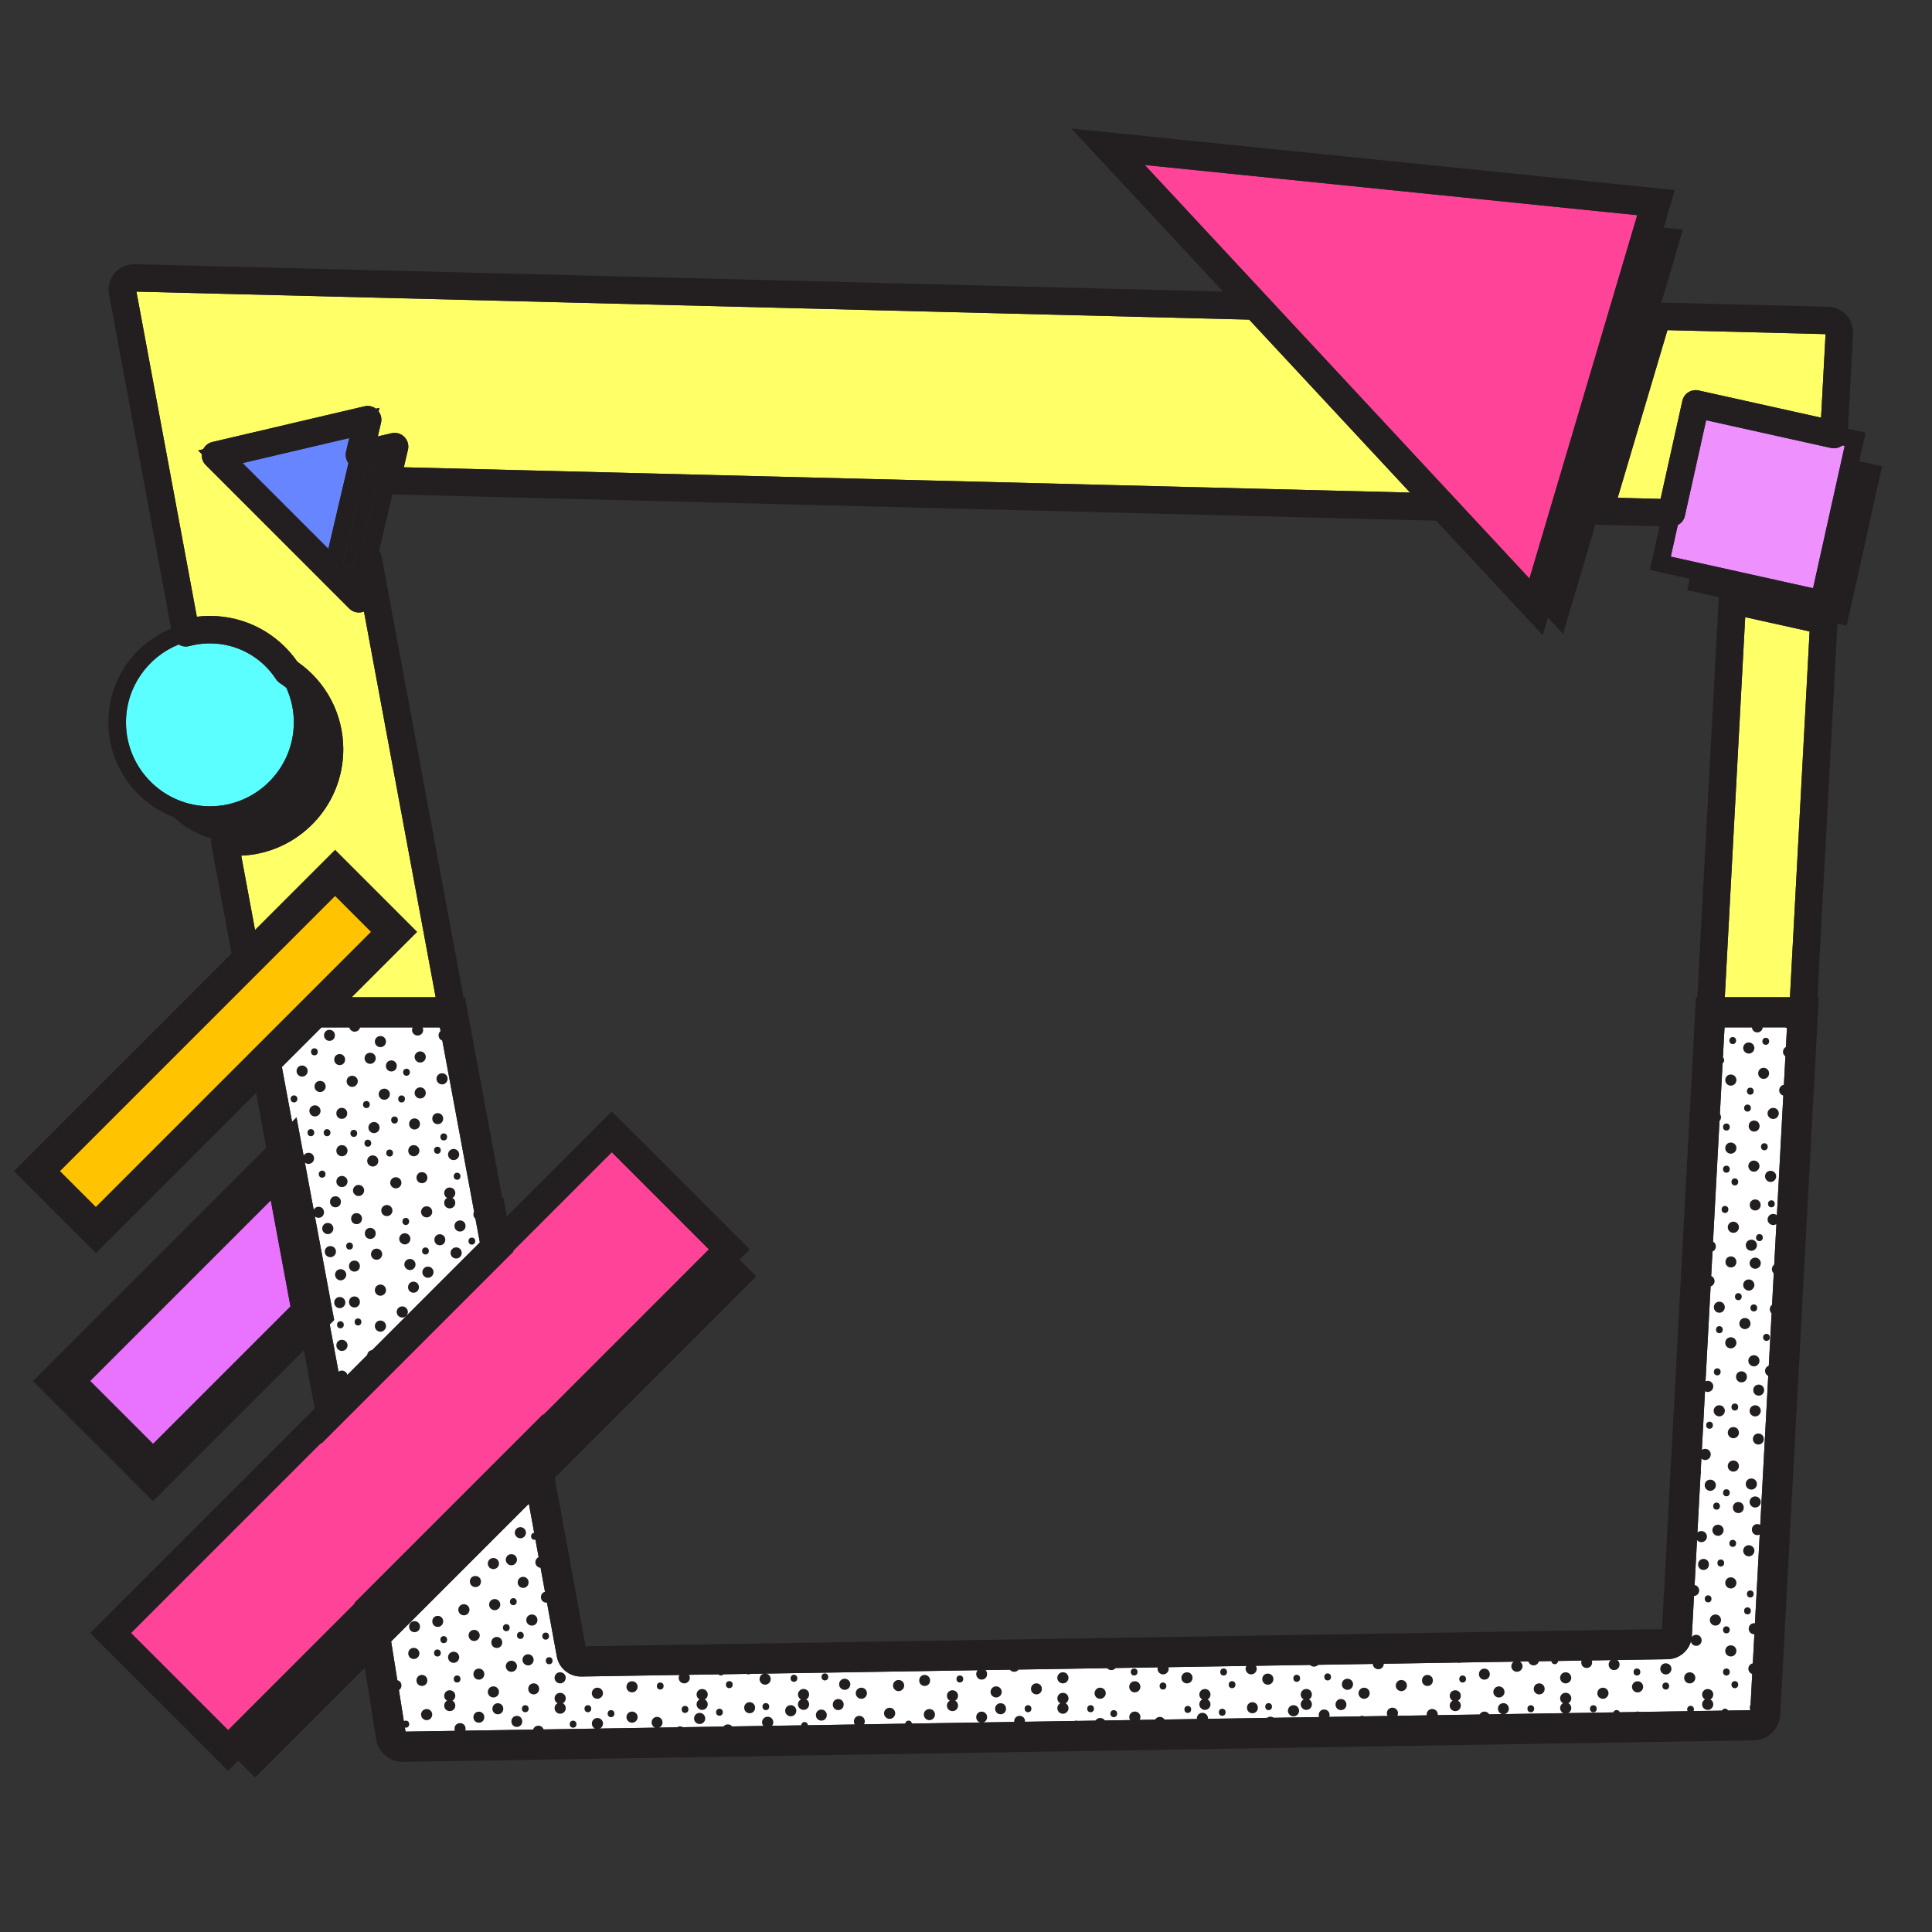 <?xml version="1.0" encoding="UTF-8"?>
<svg id="Badges_2_copy" data-name="Badges 2 copy" xmlns="http://www.w3.org/2000/svg" viewBox="0 0 1760 1760">
  <rect x="0" y="0" width="1760" height="1760" fill="#333333" stroke="none"/>
  <defs>
    <style>
      .cls-1 {
        fill: #e972ff;
      }

      .cls-2 {
        fill: #fff;
      }

      .cls-3 {
        fill: #ffff68;
      }

      .cls-4 {
        fill: #ee91ff;
      }

      .cls-5 {
        fill: #ffc300;
      }

      .cls-6 {
        fill: #ff4399;
      }

      .cls-7 {
        fill: #6785ff;
      }

      .cls-8 {
        fill: #231f20;
      }

      .cls-9 {
        fill: #5bffff;
      }
    </style>
  </defs>
  <g>
    <polygon class="cls-1" points="139.43 1315.33 82.13 1258.02 246.66 1093.49 264.63 1190.14 139.43 1315.33"/>
    <path class="cls-4" d="m1528.44,478.31c3.2-1.66,5.64-4.66,6.47-8.39l19.35-87.1,113.67,25.25c3.58.8,7.34-.02,10.27-2.25.03-.02.05-.04.08-.06l2.18.48-28.79,129.6-129.6-28.79,6.39-28.75Z"/>
    <path class="cls-3" d="m1663.04,304.38l-4.09,76.1-111.47-24.76c-6.74-1.5-13.42,2.75-14.91,9.49l-19.83,89.26-39.04-.98,45.3-152.73,144.05,3.62Z"/>
    <polygon class="cls-6" points="1491.48 196.02 1393.3 527.03 1042.85 150.31 1491.48 196.02"/>
    <path class="cls-9" d="m114.76,658.05c0-32.11,19.91-59.64,48.02-70.95,2.93,1.8,6.46,2.32,9.78,1.43,6.05-1.62,12.33-2.44,18.66-2.44,24.35,0,46.88,12.2,60.25,32.64.94,1.44,2.18,2.67,3.62,3.62,2.01,1.31,3.93,2.71,5.77,4.2,4.37,9.62,6.82,20.28,6.82,31.51,0,42.16-34.3,76.46-76.46,76.46s-76.46-34.3-76.46-76.46Z"/>
    <path class="cls-3" d="m219.77,779.48c51.62-2.1,92.96-44.75,92.96-96.88,0-31.96-15.58-61.56-41.8-79.72-18.16-26.22-47.76-41.79-79.71-41.79-3.99,0-7.96.24-11.9.73l-55.04-296.14,1013.67,25.49,146.57,157.56-916.63-23.05,3.75-15.99c.99-4.21-.27-8.64-3.33-11.7s-7.48-4.32-11.69-3.33l-12.44,2.92,2.92-12.44c.85-3.64.02-7.43-2.19-10.37l.76-3.22-3.22.76c-2.94-2.21-6.73-3.04-10.37-2.19l-138.65,32.54c-3.64.86-6.65,3.3-8.29,6.57l-4.67,1.1,3.37,3.37c-.33,3.65.96,7.32,3.61,9.97l105.8,105.8c.1.11.2.21.3.32l24.55,24.54c3.21,3.21,7.9,4.42,12.26,3.18.41-.12.81-.25,1.2-.41l65.31,351.37h-76.49l59.54-59.54-74.66-74.66-72.92,72.92-12.58-67.7Z"/>
    <path class="cls-7" d="m299.11,499.95l-78.09-78.09,97.15-22.8-2.92,12.44c-.85,3.64-.02,7.43,2.19,10.37l-18.33,78.09Z"/>
    <path class="cls-8" d="m332.93,425.89l9.79-2.29-2.66,11.33c-.85,3.61-.04,7.41,2.19,10.37l-12.42,52.9c-3.23,1.62-5.7,4.6-6.57,8.31l-3.34,14.24-7.49-7.49,20.51-87.37Z"/>
    <rect class="cls-5" x="19" y="934.69" width="354.6" height="46.38" transform="translate(-619.83 419.36) rotate(-45)"/>
    <polygon class="cls-2" points="270.12 1017.89 266.09 1021.92 256.82 972.02 292.91 935.93 400.73 935.93 437.14 1131.82 310.12 1258.83 300.4 1206.51 304.42 1202.49 270.12 1017.89"/>
    <polygon class="cls-6" points="292.51 1314.47 292.64 1315.18 467.64 1140.18 467.51 1139.48 557.32 1049.66 645.81 1138.15 494.9 1289.06 494.77 1288.36 322.9 1460.23 323.01 1460.94 207.85 1576.11 119.36 1487.62 292.51 1314.47"/>
    <path class="cls-2" d="m1594.46,1557.96l-1225.05,19.5-13.09-82.14,125.44-125.44,25.47,139.09c2,10.79,11.38,18.5,22.37,18.3l989.62-15.76c11.7-.18,21.37-9.47,22.01-21.18l29.78-554.41h56.86l-33.41,622.04Z"/>
    <polygon class="cls-3" points="1571.25 908.45 1589.84 562.22 1648.49 575.24 1630.59 908.45 1571.25 908.45"/>
  </g>
  <path class="cls-8" d="m462.22,1424.43c-.93-.93-1.49-2.27-1.49-3.56s.56-2.68,1.54-3.68c.89-.89,2.18-1.39,3.54-1.39s2.64.49,3.59,1.37l.12.11.1.12c.89,1.06,1.34,2.22,1.34,3.47s-.53,2.52-1.5,3.51c-.86.96-2.22,1.55-3.62,1.55s-2.68-.54-3.63-1.49Zm11.8-23.08c1.33,0,2.63-.53,3.54-1.42.99-.88,1.58-2.24,1.58-3.65s-.54-2.67-1.49-3.62c-.93-.93-2.24-1.47-3.6-1.47s-2.67.53-3.59,1.46c-.95.95-1.49,2.27-1.49,3.62s.53,2.61,1.48,3.55c.96.97,2.23,1.51,3.58,1.51Zm7.05,115.82c1.22,0,2.4-.47,3.45-1.39l.11-.11c.95-.95,1.5-2.27,1.5-3.63s-.53-2.6-1.42-3.49c-.92-.99-2.26-1.57-3.66-1.57-1.31,0-2.6.5-3.53,1.37l-.07.06-.12.13c-.9,1.02-1.37,2.23-1.37,3.5,0,1.39.59,2.75,1.54,3.61.96.94,2.3,1.51,3.58,1.51Zm-7.03-30.57c-4.13,0-4.13,6.41,0,6.41s4.13-6.41,0-6.41Zm-2.43-45.1c0,1.26.43,2.45,1.22,3.36.93,1.08,2.26,1.67,3.74,1.67,2.83,0,4.96-2.17,4.96-5.04,0-1.26-.43-2.45-1.22-3.36-.93-1.08-2.26-1.67-3.74-1.67-2.83,0-4.96,2.17-4.96,5.04Zm-93.97,45.38c2.83,0,4.96-2.17,4.96-5.04,0-1.26-.43-2.45-1.22-3.36-.93-1.08-2.26-1.67-3.74-1.67-2.83,0-4.96,2.17-4.96,5.04s2.13,5.04,4.96,5.04Zm35.56,27.93c1.37,0,2.69-.54,3.61-1.48.96-.94,1.51-2.27,1.51-3.64,0-1.3-.56-2.63-1.49-3.56-.93-.93-2.24-1.46-3.59-1.46s-2.67.53-3.59,1.46c-.96.96-1.49,2.23-1.49,3.56,0,1.41.52,2.67,1.48,3.62.96.97,2.23,1.5,3.58,1.5Zm19.9-68.99c1.27,0,2.48-.47,3.49-1.36l.15-.13.14-.16c.81-.96,1.27-2.22,1.27-3.46s-.46-2.45-1.29-3.42l-.1-.12-.11-.11c-.96-.89-2.23-1.39-3.58-1.39s-2.66.51-3.59,1.44c-.94.93-1.44,2.17-1.44,3.58s.55,2.78,1.54,3.67c.95.93,2.2,1.44,3.52,1.44Zm34.53,16.46c4.13,0,4.13-6.41,0-6.41s-4.13,6.41,0,6.41Zm-85.55,43.92c0-1.3-.58-2.65-1.57-3.64-.97-.9-2.25-1.4-3.6-1.4s-2.62.51-3.52,1.41c-.95.94-1.49,2.27-1.49,3.63,0,1.28.44,2.47,1.3,3.49l.13.13c.94.95,2.27,1.49,3.63,1.49s2.77-.59,3.63-1.55c.95-.99,1.49-2.28,1.49-3.56Zm65.51-9.95c0,1.26.43,2.45,1.22,3.36.93,1.08,2.26,1.67,3.74,1.67,2.83,0,4.96-2.17,4.96-5.04,0-1.26-.43-2.45-1.22-3.36-.93-1.08-2.26-1.67-3.74-1.67-2.83,0-4.96,2.17-4.96,5.04Zm3.06-39.55c-1.36,0-2.67.53-3.6,1.46-.97.98-1.49,2.23-1.49,3.62s.59,2.76,1.55,3.62c.95.93,2.2,1.45,3.51,1.45s2.61-.52,3.51-1.43c1.02-.88,1.61-2.2,1.61-3.63s-.51-2.65-1.49-3.62c-.93-.93-2.24-1.47-3.6-1.47Zm-4.77-28.68l.15.13c.94.8,2.21,1.28,3.4,1.28,1.35,0,2.67-.54,3.62-1.48.97-.96,1.51-2.23,1.51-3.58s-.54-2.67-1.49-3.62c-.93-.93-2.24-1.47-3.6-1.47s-2.67.53-3.6,1.46c-.95.94-1.49,2.27-1.49,3.63,0,1.27.47,2.48,1.37,3.5l.13.15Zm-162.67-393.01c4.13,0,4.13-6.41,0-6.41s-4.13,6.41,0,6.41Zm22.48-66.4c.93,1.08,2.26,1.67,3.74,1.67,2.83,0,4.96-2.17,4.96-5.04,0-1.26-.43-2.45-1.22-3.36-.93-1.08-2.26-1.67-3.74-1.67-2.83,0-4.96,2.17-4.96,5.04,0,1.26.43,2.45,1.22,3.36Zm-19.18,21.14c0,1.2.48,2.48,1.31,3.44l.12.12c.95.95,2.28,1.5,3.63,1.5s2.68-.54,3.61-1.49c.97-.96,1.51-2.23,1.51-3.58s-.54-2.67-1.49-3.62c-.92-.93-2.2-1.45-3.59-1.45s-2.69.52-3.61,1.44c-.95.95-1.49,2.27-1.49,3.62Zm13.64-41.55c2.83,0,4.96-2.17,4.96-5.04,0-1.26-.43-2.45-1.22-3.36-.93-1.08-2.26-1.67-3.74-1.67-2.83,0-4.96,2.17-4.96,5.04,0,1.26.43,2.45,1.22,3.36.93,1.08,2.26,1.67,3.74,1.67Zm6.24,66.04c0,1.26.43,2.45,1.22,3.36.93,1.08,2.26,1.67,3.74,1.67,2.83,0,4.96-2.17,4.96-5.04,0-1.26-.43-2.45-1.22-3.36-.93-1.08-2.26-1.67-3.74-1.67-2.83,0-4.96,2.17-4.96,5.04Zm173.03,461.59c0,1.35.53,2.62,1.49,3.56.95.95,2.28,1.5,3.63,1.5s2.67-.54,3.61-1.48c.94-.93,1.44-2.17,1.44-3.58s-.52-2.72-1.49-3.69c-.96-.9-2.23-1.4-3.56-1.4s-2.61.51-3.63,1.46c-.95.95-1.49,2.27-1.49,3.62Zm-145.63-466.42c4.13,0,4.13-6.41,0-6.41s-4.13,6.41,0,6.41Zm-12.23,75.09c0,1.36.56,2.65,1.47,3.48.95,1.03,2.21,1.57,3.65,1.57,1.35,0,2.61-.53,3.55-1.48.94-.93,1.51-2.27,1.51-3.58,0-1.47-.56-2.79-1.55-3.68-.91-.88-2.2-1.38-3.54-1.38s-2.7.53-3.51,1.41c-1.03.96-1.57,2.22-1.57,3.65Zm-46.34-103.72c1.35,0,2.61-.53,3.55-1.48.94-.93,1.51-2.27,1.51-3.58s-.54-2.68-1.49-3.62c-.92-.93-2.2-1.45-3.59-1.45s-2.69.53-3.63,1.46l-.11.12c-.82.95-1.29,2.22-1.29,3.48,0,1.39.51,2.65,1.42,3.55.95.96,2.27,1.51,3.64,1.51Zm-7.38,23.5c4.13,0,4.13-6.41,0-6.41s-4.13,6.41,0,6.41Zm121.47,526.55c0-1.26-.43-2.45-1.22-3.36-.93-1.08-2.26-1.67-3.74-1.67-2.83,0-4.96,2.17-4.96,5.04,0,1.26.43,2.45,1.22,3.36.93,1.08,2.26,1.67,3.74,1.67,2.83,0,4.96-2.17,4.96-5.04Zm-106.05-515.31c.99.99,2.31,1.55,3.63,1.55s2.69-.55,3.66-1.53l.09-.1c.9-1.02,1.37-2.23,1.37-3.49s-.53-2.6-1.42-3.49c-.92-.99-2.26-1.56-3.68-1.56s-2.77.57-3.64,1.54c-.93.96-1.44,2.2-1.44,3.51,0,1.22.45,2.43,1.32,3.45l.11.11Zm3.16-54.14c4.13,0,4.13-6.41,0-6.41s-4.13,6.41,0,6.41Zm34.41,28.75c1.38,0,2.69-.55,3.54-1.47.99-.92,1.58-2.26,1.58-3.59s-.54-2.67-1.49-3.62c-.94-.95-2.22-1.47-3.61-1.47s-2.62.5-3.65,1.46c-.92.92-1.43,2.21-1.43,3.63s.59,2.76,1.54,3.62c.96.93,2.21,1.44,3.51,1.44Zm157.69,563.25c-4.13,0-4.13,6.41,0,6.41s4.13-6.41,0-6.41Zm36.86-6.2c0-1.4-.52-2.65-1.49-3.63-.91-.91-2.23-1.43-3.6-1.43s-2.76.54-3.59,1.43c-.97.97-1.49,2.23-1.49,3.63s.55,2.7,1.47,3.55c.35.37.77.66,1.23.91-.44.23-.86.5-1.21.84-.96.96-1.49,2.22-1.49,3.56s.52,2.65,1.41,3.55c.89.98,2.25,1.57,3.64,1.57s2.65-.51,3.62-1.48c.96-.94,1.51-2.27,1.51-3.64s-.53-2.6-1.49-3.56c-.36-.36-.78-.63-1.22-.86.41-.22.8-.47,1.13-.79.99-.88,1.58-2.25,1.58-3.65Zm6.69,20.29c-4.13,0-4.13,6.41,0,6.41s4.13-6.41,0-6.41Zm13.45-14.09c-4.13,0-4.13,6.41,0,6.41s4.13-6.41,0-6.41Zm-35.22-43.72c-4.13,0-4.13,6.41,0,6.41s4.13-6.41,0-6.41Zm-14.12,23.81c-2.83,0-4.96,2.17-4.96,5.04,0,1.26.43,2.45,1.22,3.36.93,1.08,2.26,1.67,3.74,1.67,2.83,0,4.96-2.17,4.96-5.04,0-1.26-.43-2.45-1.22-3.36-.93-1.08-2.26-1.67-3.74-1.67Zm10.91-46.22c-4.13,0-4.13,6.41,0,6.41s4.13-6.41,0-6.41Zm13.17,36.13c-1.39,0-2.74.55-3.58,1.46-.94.95-1.49,2.27-1.49,3.63s.56,2.65,1.49,3.56c.93.93,2.27,1.49,3.56,1.49s2.48-.47,3.52-1.39l.1-.09c.94-.93,1.51-2.27,1.51-3.58s-.54-2.68-1.49-3.63c-.93-.93-2.24-1.46-3.62-1.46Zm33.92,14.06c-1.4,0-2.74.54-3.56,1.43-.95.95-1.49,2.27-1.49,3.63,0,1.24.46,2.45,1.33,3.46l.1.1c.95.95,2.27,1.49,3.63,1.49s2.7-.55,3.54-1.47c1.02-.94,1.58-2.21,1.58-3.59s-.55-2.68-1.56-3.69c-.94-.88-2.21-1.37-3.56-1.37Zm57.28-4.73c-4.13,0-4.13,6.41,0,6.41s4.13-6.41,0-6.41Zm-212.8,24.17c-1.35,0-2.66.53-3.58,1.44-.97.95-1.5,2.23-1.5,3.58s.54,2.68,1.49,3.62c.96.96,2.22,1.49,3.56,1.49s2.66-.51,3.65-1.51l.1-.11c.9-1.02,1.37-2.23,1.37-3.5,0-1.35-.53-2.62-1.49-3.57-.93-.93-2.24-1.46-3.59-1.46Zm187.13-25.31c-1.38,0-2.7.52-3.61,1.44-.95.95-1.49,2.27-1.49,3.62s.51,2.57,1.41,3.49c.89.99,2.25,1.58,3.64,1.58s2.65-.52,3.62-1.49c.97-.96,1.51-2.23,1.51-3.58s-.52-2.65-1.49-3.62c-.93-.93-2.2-1.44-3.59-1.44Zm0,27.64c-1.38,0-2.7.52-3.61,1.44-.95.95-1.49,2.27-1.49,3.62s.55,2.71,1.47,3.55c.88.93,2.25,1.51,3.58,1.51s2.62-.52,3.54-1.41c.99-.88,1.58-2.25,1.58-3.65s-.54-2.68-1.49-3.62c-.92-.93-2.2-1.44-3.59-1.44Zm-19.15-1.35c-4.13,0-4.13,6.41,0,6.41s4.13-6.41,0-6.41Zm67.41-3.84c-4.13,0-4.13,6.41,0,6.41s4.13-6.41,0-6.41Zm-209.29-9.21c0-1.34-.53-2.67-1.43-3.56-.96-.96-2.26-1.49-3.64-1.49s-2.65.52-3.55,1.43c-.95.94-1.49,2.27-1.49,3.62s.53,2.65,1.43,3.56c.37.37.8.66,1.24.9-.45.24-.88.52-1.25.9-.93.93-1.42,2.17-1.42,3.56s.52,2.72,1.41,3.55c.91.97,2.21,1.5,3.65,1.5s2.77-.54,3.63-1.49c.91-.94,1.42-2.24,1.42-3.56,0-1.43-.52-2.74-1.49-3.69-.34-.32-.74-.57-1.14-.79.42-.23.82-.5,1.16-.84.93-.95,1.47-2.26,1.47-3.61Zm1.65-18.5c-4.13,0-4.13,6.41,0,6.41s4.13-6.41,0-6.41Zm9.78-63.46c-.93-.93-2.24-1.47-3.6-1.47s-2.67.53-3.59,1.46c-.98.98-1.49,2.23-1.49,3.62s.53,2.61,1.48,3.55c.96.98,2.23,1.51,3.58,1.51s2.68-.54,3.61-1.48c.94-.93,1.51-2.27,1.51-3.58s-.54-2.67-1.49-3.62Zm9.23,30.63c1.02-.88,1.61-2.2,1.61-3.63s-.54-2.67-1.49-3.62c-.93-.93-2.24-1.47-3.6-1.47s-2.67.53-3.59,1.46c-.98.98-1.49,2.23-1.49,3.62s.59,2.76,1.55,3.62c.93.9,2.24,1.44,3.51,1.44,1.34,0,2.61-.52,3.51-1.44Zm-32.91-13.08c.78-.91,1.22-2.11,1.22-3.36,0-2.87-2.13-5.04-4.96-5.04s-4.96,2.17-4.96,5.04c0,1.26.43,2.45,1.22,3.36.93,1.08,2.26,1.67,3.74,1.67s2.82-.59,3.74-1.67Zm1.73,10.05c-4.13,0-4.13,6.41,0,6.41s4.13-6.41,0-6.41Zm-5.76,12.17c-4.13,0-4.13,6.41,0,6.41s4.13-6.41,0-6.41Zm72.33,60.49c-2.83,0-4.96,2.17-4.96,5.04,0,1.26.43,2.45,1.22,3.36.93,1.08,2.26,1.67,3.74,1.67,2.83,0,4.96-2.17,4.96-5.04s-2.13-5.04-4.96-5.04Zm-9.58-83.54c-4.13,0-4.13,6.41,0,6.41s4.13-6.41,0-6.41Zm-25,79.7c-2.83,0-4.96,2.17-4.96,5.04,0,1.26.43,2.45,1.22,3.36.93,1.08,2.26,1.67,3.74,1.67,2.83,0,4.96-2.17,4.96-5.04,0-1.26-.43-2.45-1.22-3.36-.93-1.08-2.26-1.67-3.74-1.67Zm33.23-37.76c.94-.93,1.51-2.27,1.51-3.58,0-1.41-.59-2.76-1.61-3.68-.92-.89-2.17-1.39-3.5-1.39s-2.67.53-3.59,1.45c-.98.99-1.54,2.31-1.54,3.61,0,1.2.47,2.38,1.37,3.43l.12.13c.95.95,2.28,1.5,3.63,1.5s2.67-.54,3.61-1.49Zm-15.94,30.08c-2.83,0-4.96,2.17-4.96,5.04,0,1.26.43,2.45,1.22,3.36.93,1.08,2.26,1.67,3.74,1.67,2.83,0,4.96-2.17,4.96-5.04,0-1.26-.43-2.45-1.22-3.36-.93-1.08-2.26-1.67-3.74-1.67Zm-17.29-31.55c-2.83,0-4.96,2.17-4.96,5.04,0,1.26.43,2.45,1.22,3.36.93,1.08,2.26,1.67,3.74,1.67,2.83,0,4.96-2.17,4.96-5.04,0-1.26-.43-2.45-1.22-3.36-.93-1.08-2.26-1.67-3.74-1.67Zm16.83,24.86c.97-.96,1.51-2.23,1.51-3.58s-.54-2.67-1.49-3.62c-.93-.93-2.24-1.47-3.6-1.47s-2.67.53-3.6,1.46c-.95.94-1.49,2.27-1.49,3.62s.53,2.62,1.49,3.56c.97.97,2.23,1.5,3.56,1.5s2.65-.52,3.62-1.48Zm-73.65-472.07c0,1.26.43,2.45,1.22,3.36.93,1.08,2.26,1.67,3.74,1.67,2.83,0,4.96-2.17,4.96-5.04,0-1.26-.43-2.45-1.22-3.36-.93-1.08-2.26-1.67-3.74-1.67-2.83,0-4.96,2.17-4.96,5.04Zm-38.69-50.71c-1.36,0-2.66.52-3.51,1.39-1.02.94-1.6,2.27-1.6,3.67,0,1.31.56,2.64,1.48,3.55.95.96,2.27,1.51,3.64,1.51,1.23,0,2.44-.46,3.46-1.33l.1-.1c.95-.95,1.49-2.27,1.49-3.63,0-1.45-.57-2.8-1.55-3.68-.91-.88-2.19-1.38-3.52-1.38Zm2.45,31.87c-.94-.94-2.27-1.48-3.63-1.48s-2.75.57-3.61,1.54c-.92.95-1.43,2.2-1.43,3.51s.52,2.64,1.44,3.57c.99.98,2.31,1.54,3.62,1.54s2.68-.54,3.62-1.49c.92-.92,1.43-2.21,1.43-3.62,0-1.24-.46-2.45-1.31-3.44l-.12-.13Zm11.78-.4c4.13,0,4.13-6.41,0-6.41s-4.13,6.41,0,6.41Zm-4.89-61.87c-1.36,0-2.66.53-3.58,1.44-.97.96-1.51,2.23-1.51,3.58s.54,2.67,1.48,3.61c.94.95,2.27,1.5,3.64,1.5s2.62-.53,3.56-1.49c.99-.99,1.5-2.21,1.5-3.63s-.53-2.62-1.49-3.57c-.93-.93-2.24-1.46-3.59-1.46Zm-25.24,113.39c-2.83,0-4.96,2.17-4.96,5.04,0,1.26.43,2.45,1.22,3.36.93,1.08,2.26,1.67,3.74,1.67,2.83,0,4.96-2.17,4.96-5.04,0-1.26-.43-2.45-1.22-3.36-.93-1.08-2.26-1.67-3.74-1.67Zm-2.53-69.44c4.13,0,4.13-6.41,0-6.41s-4.13,6.41,0,6.41Zm3.84,165.37c-4.13,0-4.13,6.41,0,6.41s4.13-6.41,0-6.41Zm8.96-156.41c4.13,0,4.13-6.41,0-6.41s-4.13,6.41,0,6.41Zm11.49,125.55c-1.33,0-2.6.51-3.61,1.45-.95.94-1.5,2.27-1.5,3.64s.54,2.68,1.49,3.62c.94.94,2.27,1.49,3.56,1.49,1.21,0,2.48-.49,3.51-1.38l.12-.12c.95-.95,1.49-2.27,1.49-3.62s-.54-2.69-1.49-3.62c-.94-.95-2.21-1.47-3.58-1.47Zm5.86-72.48c-1.35,0-2.59.5-3.62,1.46-.96.96-1.49,2.23-1.49,3.56s.54,2.7,1.48,3.62c.93.94,2.27,1.51,3.58,1.51s2.69-.54,3.61-1.48c.96-.94,1.51-2.27,1.51-3.64,0-1.3-.56-2.63-1.49-3.56-.94-.94-2.21-1.46-3.57-1.46Zm-10.18,25.9c0-1.26-.43-2.45-1.22-3.36-.93-1.08-2.26-1.67-3.74-1.67-2.83,0-4.96,2.17-4.96,5.04,0,1.26.43,2.45,1.22,3.36.93,1.08,2.26,1.67,3.74,1.67,2.83,0,4.96-2.17,4.96-5.04Zm23.42-46.14c0-1.26-.47-2.47-1.37-3.49l-.12-.13-.07-.07c-.93-.87-2.22-1.37-3.53-1.37-1.4,0-2.72.55-3.6,1.49-.96.96-1.48,2.22-1.48,3.56s.54,2.68,1.49,3.62c.93.93,2.27,1.49,3.56,1.49s2.68-.54,3.63-1.49c.95-.95,1.49-2.27,1.49-3.63Zm16.4-29.25c0-1.3-.58-2.65-1.57-3.64-.97-.9-2.25-1.4-3.6-1.4s-2.62.51-3.52,1.41c-.95.94-1.49,2.27-1.49,3.63,0,1.28.44,2.47,1.3,3.49l.13.13c.94.95,2.27,1.49,3.63,1.49s2.77-.59,3.63-1.55c.95-.99,1.49-2.28,1.49-3.56Zm-35.39,97.9l.09-.1c.9-1.02,1.37-2.23,1.37-3.49s-.47-2.47-1.39-3.51l-.1-.1c-.93-.93-2.24-1.47-3.6-1.47s-2.67.54-3.62,1.49l-.1.1c-.9,1.02-1.37,2.23-1.37,3.49,0,1.38.55,2.69,1.47,3.54.64.69,1.78,1.51,3.59,1.51,1.43,0,2.72-.51,3.66-1.46Zm-.14,56.84c-1.32,0-2.59.5-3.57,1.43-.95.94-1.5,2.27-1.5,3.64,0,1.27.47,2.48,1.39,3.52l.1.11c.94.94,2.27,1.49,3.56,1.49s2.64-.57,3.63-1.55c.96-.96,1.49-2.23,1.49-3.56s-.55-2.69-1.56-3.69c-.95-.89-2.21-1.38-3.54-1.38Zm-36.23-46.8c-1.36,0-2.67.53-3.58,1.45-.96.94-1.51,2.27-1.51,3.64,0,1.26.47,2.47,1.37,3.49l.12.14.14.12c1.02.89,2.21,1.37,3.43,1.37,1.31,0,2.67-.58,3.62-1.55.96-.96,1.5-2.23,1.5-3.56s-.54-2.69-1.49-3.62c-.93-.93-2.24-1.47-3.6-1.47Zm-2.49-76.32c.93.99,2.26,1.56,3.65,1.56,1.27,0,2.48-.47,3.49-1.36l.14-.12.12-.14c.9-1.02,1.37-2.23,1.37-3.49,0-1.35-.55-2.64-1.57-3.64-.95-.88-2.26-1.39-3.59-1.39s-2.67.54-3.5,1.43c-.69.64-1.51,1.78-1.51,3.6,0,1.44.51,2.72,1.41,3.55Zm7.27-27.99c.95-.95,1.49-2.27,1.49-3.62s-.56-2.64-1.5-3.58c-.95-.94-2.24-1.46-3.63-1.46s-2.67.51-3.56,1.4c-.95.95-1.49,2.27-1.49,3.63,0,1.44.51,2.72,1.4,3.54.93,1,2.26,1.57,3.65,1.57s2.68-.54,3.62-1.49Zm2.83,101.54c0,1.26.43,2.45,1.22,3.36.93,1.08,2.26,1.67,3.74,1.67,2.83,0,4.96-2.17,4.96-5.04,0-1.26-.43-2.45-1.22-3.36-.93-1.08-2.26-1.67-3.74-1.67-2.83,0-4.96,2.17-4.96,5.04Zm-24.47-86.98c-4.13,0-4.13,6.41,0,6.41s4.13-6.41,0-6.41Zm34.39,119.63c0-1.26-.43-2.45-1.22-3.36-.93-1.08-2.26-1.67-3.74-1.67-2.83,0-4.96,2.17-4.96,5.04,0,1.26.43,2.45,1.22,3.36.93,1.08,2.26,1.67,3.74,1.67,2.83,0,4.96-2.17,4.96-5.04Zm-9.41-54.14c-4.13,0-4.13,6.41,0,6.41s4.13-6.41,0-6.41Zm-17.8-37.1c0,2.87,2.13,5.04,4.96,5.04s4.96-2.17,4.96-5.04c0-1.26-.43-2.45-1.22-3.36-.93-1.08-2.26-1.67-3.74-1.67-2.83,0-4.96,2.17-4.96,5.04Zm9.47,108.82c-4.13,0-4.13,6.41,0,6.41s4.13-6.41,0-6.41Zm2.98-13.42c.95-.95,1.5-2.27,1.5-3.63s-.58-2.75-1.52-3.59c-.92-.93-2.18-1.44-3.55-1.44s-2.66.51-3.54,1.39c-.96.94-1.51,2.27-1.51,3.64,0,1.44.52,2.71,1.4,3.54.93,1,2.26,1.57,3.65,1.57s2.62-.53,3.56-1.49Zm-1.67,30.33c-1.4,0-2.74.55-3.57,1.45-.94.93-1.44,2.17-1.44,3.58s.51,2.72,1.41,3.55c.93.99,2.26,1.57,3.65,1.57s2.68-.54,3.65-1.51l.1-.11c.9-1.02,1.37-2.23,1.37-3.49,0-1.35-.55-2.64-1.57-3.64-.95-.88-2.26-1.39-3.6-1.39Zm-13.48-191.9c-4.13,0-4.13,6.41,0,6.41s4.13-6.41,0-6.41Zm4.13,94.24l.11-.1c.95-.95,1.5-2.27,1.5-3.63s-.5-2.63-1.49-3.62c-.91-.92-2.22-1.45-3.59-1.45s-2.7.53-3.63,1.47l-.09.1c-.9,1.02-1.37,2.23-1.37,3.5s.55,2.63,1.48,3.55c.97.98,2.33,1.57,3.64,1.57,1.22,0,2.41-.47,3.45-1.39Zm2.48,13.72c-.93-.93-2.25-1.46-3.62-1.46s-2.73.55-3.57,1.46c-.96.96-1.49,2.23-1.49,3.56,0,1.4.52,2.73,1.43,3.63.95.95,2.27,1.49,3.63,1.49s2.7-.55,3.54-1.47c1.03-.95,1.58-2.22,1.58-3.66,0-1.29-.56-2.62-1.49-3.56Zm125.3-2.77c4.13,0,4.13-6.41,0-6.41s-4.13,6.41,0,6.41Zm-44.78-33.48c-.97.95-1.5,2.23-1.5,3.58s.54,2.68,1.49,3.62c.96.96,2.22,1.49,3.56,1.49s2.66-.51,3.65-1.51l.1-.11c.9-1.02,1.37-2.23,1.37-3.49,0-1.35-.53-2.62-1.49-3.57-.93-.93-2.24-1.46-3.59-1.46s-2.66.53-3.58,1.44Zm252.27,460.05c-1.36,0-2.67.53-3.59,1.46-.95.95-1.49,2.27-1.49,3.63s.53,2.61,1.48,3.55c.96.97,2.23,1.51,3.58,1.51s2.69-.54,3.61-1.48c.97-.96,1.51-2.23,1.51-3.58s-.54-2.68-1.49-3.63c-.93-.93-2.24-1.46-3.6-1.46Zm-254.52-592.45c1.31,0,2.56-.51,3.48-1.41.99-.88,1.58-2.24,1.58-3.64s-.52-2.66-1.49-3.63c-.93-.93-2.23-1.46-3.59-1.46s-2.62.52-3.49,1.4c-1.01.92-1.61,2.3-1.61,3.69,0,1.31.56,2.64,1.48,3.55.94.96,2.27,1.51,3.64,1.51Zm-12.9,180.3c-1,.98-1.57,2.31-1.57,3.64s.56,2.63,1.48,3.55c.97.98,2.33,1.57,3.64,1.57,1.22,0,2.4-.47,3.45-1.39l.11-.1c.95-.95,1.5-2.27,1.5-3.63s-.59-2.77-1.55-3.62c-.93-.9-2.22-1.41-3.56-1.41s-2.62.51-3.49,1.4Zm46.49-73.51c4.13,0,4.13-6.41,0-6.41s-4.13,6.41,0,6.41Zm-3.21-17.91c1.37,0,2.69-.54,3.61-1.48.96-.94,1.51-2.27,1.51-3.64,0-1.3-.56-2.63-1.49-3.56-.93-.93-2.24-1.46-3.59-1.46s-2.67.53-3.59,1.46c-.96.96-1.49,2.23-1.49,3.56,0,1.41.52,2.67,1.48,3.62.96.97,2.23,1.5,3.58,1.5Zm-30.38-56.13c1.31,0,2.56-.51,3.48-1.41.99-.88,1.58-2.24,1.58-3.64s-.52-2.66-1.49-3.63c-.93-.93-2.23-1.46-3.59-1.46s-2.62.52-3.49,1.4c-1.01.92-1.61,2.3-1.61,3.69,0,1.31.56,2.64,1.48,3.55.94.96,2.27,1.51,3.64,1.51Zm15.94,23.4c1.49,0,2.82-.59,3.74-1.67.78-.91,1.22-2.11,1.22-3.36,0-2.87-2.13-5.04-4.96-5.04s-4.96,2.17-4.96,5.04c0,1.26.43,2.45,1.22,3.36.93,1.08,2.26,1.67,3.74,1.67Zm-39.35-.58c4.13,0,4.13-6.41,0-6.41s-4.13,6.41,0,6.41Zm-6.65-49.11c.93,1.08,2.26,1.67,3.74,1.67,2.83,0,4.96-2.17,4.96-5.04,0-1.26-.43-2.45-1.22-3.36-.93-1.08-2.26-1.67-3.74-1.67-2.83,0-4.96,2.17-4.96,5.04,0,1.26.43,2.45,1.22,3.36Zm-6.24-20.48c1.36,0,2.68-.54,3.62-1.48.96-.94,1.51-2.27,1.51-3.64,0-1.3-.56-2.63-1.49-3.56-.94-.94-2.21-1.46-3.57-1.46s-2.59.5-3.62,1.46c-.96.96-1.49,2.23-1.49,3.56,0,1.42.52,2.67,1.49,3.63.93.94,2.27,1.49,3.57,1.49Zm19.3,50.39c4.13,0,4.13-6.41,0-6.41s-4.13,6.41,0,6.41Zm11.82,24.6c2.83,0,4.96-2.17,4.96-5.04,0-1.26-.43-2.45-1.22-3.36-.93-1.08-2.26-1.67-3.74-1.67-2.83,0-4.96,2.17-4.96,5.04s2.13,5.04,4.96,5.04Zm-7.33-48.93c4.13,0,4.13-6.41,0-6.41s-4.13,6.41,0,6.41Zm32.35,7.87c1.4,0,2.66-.51,3.63-1.49.95-.95,1.49-2.27,1.49-3.62s-.53-2.62-1.49-3.57c-.93-.92-2.24-1.46-3.59-1.46s-2.66.53-3.58,1.44c-.97.95-1.5,2.23-1.5,3.58s.54,2.68,1.49,3.62c.96.96,2.22,1.49,3.56,1.49Zm-25.98,179.71c-2.83,0-4.96,2.17-4.96,5.04,0,1.26.43,2.45,1.22,3.36.93,1.08,2.26,1.67,3.74,1.67,2.83,0,4.96-2.17,4.96-5.04,0-1.26-.43-2.45-1.22-3.36-.93-1.08-2.26-1.67-3.74-1.67Zm13.14-13.71c-1.36,0-2.65.52-3.52,1.41-.98.9-1.55,2.24-1.55,3.68,0,1.35.53,2.61,1.48,3.55.93.94,2.27,1.51,3.58,1.51s2.49-.48,3.53-1.4l.08-.08c.94-.93,1.51-2.27,1.51-3.58,0-1.4-.52-2.65-1.49-3.63-.93-.93-2.25-1.46-3.62-1.46Zm-23.37,36.24c-1.36,0-2.67.53-3.59,1.46-.95.95-1.49,2.27-1.49,3.62s.53,2.61,1.48,3.55c.96.97,2.23,1.51,3.58,1.51s2.68-.54,3.61-1.49c.94-.93,1.51-2.27,1.51-3.58s-.54-2.67-1.49-3.62c-.93-.93-2.24-1.47-3.6-1.47Zm21.14-47.29c4.13,0,4.13-6.41,0-6.41s-4.13,6.41,0,6.41Zm-17.93-26.89c4.13,0,4.13-6.41,0-6.41s-4.13,6.41,0,6.41Zm-5.99,12.6c0,1.3.56,2.63,1.48,3.55.97.98,2.33,1.57,3.64,1.57,1.22,0,2.4-.47,3.45-1.39l.11-.11c.95-.95,1.5-2.27,1.5-3.63s-.58-2.74-1.51-3.59c-.92-.93-2.22-1.47-3.57-1.47s-2.64.52-3.53,1.42c-1,.98-1.57,2.31-1.57,3.64Zm55.52,9.27c-.94-.94-2.27-1.47-3.63-1.47s-2.66.52-3.6,1.47c-.95.93-1.51,2.27-1.51,3.59s.47,2.47,1.39,3.52l.09.1c.94.95,2.27,1.5,3.64,1.5,1.28,0,2.64-.57,3.56-1.49.95-.95,1.49-2.27,1.49-3.62,0-1.24-.46-2.46-1.31-3.45l-.12-.13Zm-3.76-24.57c-.95.95-1.42,2.17-1.42,3.63s.49,2.65,1.42,3.56c.95.95,2.27,1.49,3.63,1.49s2.68-.54,3.65-1.52l.12-.13c.83-.96,1.28-2.18,1.28-3.41,0-1.46-.5-2.7-1.5-3.7-.96-.89-2.23-1.39-3.55-1.39s-2.6.5-3.63,1.46Zm-78.27-144.07c1.36,0,2.68-.54,3.63-1.49.95-.95,1.49-2.27,1.49-3.62s-.53-2.62-1.49-3.57c-.93-.93-2.24-1.46-3.6-1.46s-2.66.53-3.58,1.44c-.97.95-1.5,2.23-1.5,3.58s.51,2.65,1.49,3.62c.93.93,2.26,1.49,3.56,1.49Zm61.31,75.5c-4.13,0-4.13,6.41,0,6.41s4.13-6.41,0-6.41Zm16.28,51.12c0-1.43-.52-2.74-1.49-3.69-.34-.32-.74-.57-1.14-.79.42-.23.82-.5,1.16-.84.93-.95,1.47-2.26,1.47-3.61s-.53-2.67-1.43-3.56c-.96-.96-2.26-1.49-3.64-1.49s-2.65.52-3.55,1.43c-.95.94-1.49,2.27-1.49,3.62s.53,2.65,1.43,3.56c.37.37.8.66,1.24.9-.45.24-.88.52-1.25.9-.93.93-1.42,2.17-1.42,3.56s.52,2.72,1.41,3.55c.91.97,2.21,1.5,3.65,1.5s2.77-.54,3.63-1.49c.91-.94,1.42-2.24,1.42-3.56Zm-14.07,28.58c-1.49,0-2.82.59-3.75,1.67-.78.91-1.22,2.11-1.22,3.36,0,2.87,2.13,5.04,4.96,5.04s4.96-2.17,4.96-5.04c0-1.26-.43-2.45-1.22-3.36-.93-1.08-2.26-1.67-3.74-1.67Zm3.55-85.45c4.13,0,4.13-6.41,0-6.41s-4.13,6.41,0,6.41Zm1156.51,504.77c0-1.85-.86-3-1.55-3.63-.92-.89-2.17-1.38-3.52-1.38s-2.69.52-3.59,1.42c-.97.96-1.51,2.23-1.51,3.58,0,1.26.54,2.57,1.41,3.48.37.41.82.73,1.3,1-.46.23-.88.51-1.21.87-.97.96-1.51,2.23-1.51,3.58s.55,2.69,1.47,3.54c.93,1,2.26,1.57,3.65,1.57s2.62-.53,3.56-1.49c.95-.95,1.49-2.27,1.49-3.62s-.53-2.62-1.49-3.57c-.35-.35-.77-.62-1.21-.85.44-.23.85-.51,1.21-.88.95-.95,1.49-2.27,1.49-3.62Zm36.99-486.42c-1.39,0-2.73.55-3.56,1.44-.97.96-1.51,2.23-1.51,3.58,0,1.26.54,2.58,1.41,3.48.93,1.04,2.28,1.63,3.7,1.63,1.35,0,2.62-.53,3.56-1.49.95-.95,1.49-2.27,1.49-3.62s-.53-2.62-1.49-3.57c-.93-.93-2.25-1.46-3.62-1.46Zm-3.76,40.45c0,1.26.43,2.45,1.22,3.36.93,1.08,2.26,1.67,3.74,1.67,2.83,0,4.96-2.17,4.96-5.04,0-1.26-.43-2.45-1.22-3.36-.93-1.08-2.26-1.67-3.74-1.67-2.83,0-4.96,2.17-4.96,5.04Zm1.44,41.74c1.34,0,2.61-.52,3.51-1.43,1.03-.88,1.61-2.2,1.61-3.63s-.54-2.67-1.49-3.62c-.93-.93-2.2-1.45-3.59-1.45s-2.69.52-3.61,1.44c-.95.95-1.49,2.27-1.49,3.62s.53,2.67,1.43,3.56c.95.95,2.28,1.5,3.63,1.5Zm-950.69,404.23c0-1.85-.86-3-1.55-3.63-.92-.89-2.17-1.38-3.52-1.38s-2.69.52-3.59,1.42c-.97.96-1.51,2.23-1.51,3.58,0,1.26.54,2.57,1.41,3.48.37.41.82.73,1.3,1-.46.23-.88.51-1.21.87-.97.96-1.51,2.23-1.51,3.58s.55,2.69,1.47,3.54c.93,1,2.26,1.57,3.65,1.57s2.62-.53,3.56-1.49c.95-.95,1.49-2.27,1.49-3.62s-.53-2.62-1.49-3.57c-.35-.35-.77-.62-1.21-.85.44-.23.85-.51,1.21-.88.95-.95,1.49-2.27,1.49-3.62Zm947.19-531.03c4.13,0,4.13-6.41,0-6.41s-4.13,6.41,0,6.41Zm9.43,230.59c.95-.95,1.5-2.27,1.5-3.63,0-1.83-.84-2.98-1.51-3.59-.91-.93-2.21-1.46-3.57-1.46s-2.75.56-3.59,1.47c-.97.96-1.51,2.23-1.51,3.58s.55,2.69,1.47,3.54c.93,1,2.26,1.57,3.65,1.57s2.62-.53,3.56-1.48Zm1.25-96.01c-.92-.98-2.25-1.55-3.65-1.55s-2.75.56-3.59,1.47c-.97.95-1.5,2.23-1.5,3.58s.55,2.69,1.46,3.54c.95,1.03,2.22,1.57,3.65,1.57,1.3,0,2.63-.56,3.56-1.49.95-.95,1.49-2.27,1.49-3.62s-.53-2.62-1.43-3.5Zm-19.01,37.21c4.13,0,4.13-6.41,0-6.41s-4.13,6.41,0,6.41Zm9.51-8.7c1.41,0,2.7-.58,3.61-1.61.97-.99,1.5-2.24,1.5-3.51s-.48-2.42-1.45-3.52l-.09-.1c-.91-.92-2.22-1.45-3.59-1.45s-2.7.53-3.63,1.47l-.09.1c-.9,1.02-1.37,2.23-1.37,3.49,0,1.34.53,2.6,1.48,3.55.97.98,2.33,1.57,3.64,1.57Zm9.41,113.1c.97-.96,1.51-2.23,1.51-3.58s-.54-2.68-1.49-3.63c-.92-.92-2.2-1.43-3.58-1.43s-2.69.52-3.61,1.43c-.95.94-1.49,2.27-1.49,3.63s.51,2.57,1.41,3.49c.9,1,2.25,1.57,3.7,1.57,1.3,0,2.63-.55,3.55-1.48Zm.28-164.6c-4.13,0-4.13,6.41,0,6.41s4.13-6.41,0-6.41Zm-23.75-11.3c-1.39,0-2.75.56-3.59,1.47-.97.96-1.51,2.23-1.51,3.58,0,1.26.54,2.57,1.41,3.48.93,1.04,2.28,1.63,3.71,1.63s2.62-.53,3.56-1.49c.95-.95,1.49-2.27,1.49-3.62s-.53-2.62-1.43-3.5c-.92-.98-2.25-1.55-3.65-1.55Zm14.06-153.13c1.35,0,2.62-.53,3.56-1.48.99-.99,1.56-2.31,1.56-3.63s-.61-2.72-1.58-3.6c-.92-.93-2.18-1.44-3.55-1.44s-2.65.51-3.54,1.39c-1,.98-1.57,2.31-1.57,3.64s.55,2.69,1.47,3.54c.93,1,2.26,1.57,3.65,1.57Zm14.18,81.66c-4.13,0-4.13,6.41,0,6.41s4.13-6.41,0-6.41Zm-14.27-15.65c0,1.26.43,2.45,1.22,3.36.93,1.08,2.26,1.67,3.74,1.67,2.83,0,4.96-2.17,4.96-5.04,0-1.26-.43-2.45-1.22-3.36-.93-1.08-2.26-1.67-3.74-1.67-2.83,0-4.96,2.17-4.96,5.04Zm-12.62,54.08c4.13,0,4.13-6.41,0-6.41s-4.13,6.41,0,6.41Zm-16.65,295.37c4.13,0,4.13-6.41,0-6.41s-4.13,6.41,0,6.41Zm42.87-392.43c2.83,0,4.96-2.17,4.96-5.04,0-1.26-.43-2.45-1.22-3.36-.93-1.08-2.26-1.67-3.74-1.67-2.83,0-4.96,2.17-4.96,5.04,0,1.26.43,2.45,1.22,3.36.93,1.08,2.26,1.67,3.74,1.67Zm-33.66,243.88l.12.13c.95.95,2.28,1.5,3.63,1.5s2.68-.54,3.61-1.48c.97-.96,1.51-2.23,1.51-3.58s-.54-2.67-1.49-3.62c-.93-.93-2.2-1.44-3.59-1.44s-2.69.52-3.61,1.44c-.95.95-1.49,2.27-1.49,3.62,0,1.24.46,2.45,1.31,3.44Zm-.25,261.25c4.13,0,4.13-6.41,0-6.41s-4.13,6.41,0,6.41Zm7.65-42.41l.09-.09c.9-1.02,1.37-2.23,1.37-3.5,0-1.39-.58-2.74-1.51-3.59-.92-.93-2.24-1.47-3.62-1.47s-2.7.54-3.57,1.46c-.93.94-1.47,2.25-1.47,3.6,0,1.22.45,2.43,1.33,3.46l.1.1c.99.99,2.31,1.55,3.63,1.55s2.7-.55,3.66-1.53Zm-18.89-47.94c1,.98,2.24,1.5,3.57,1.5s2.62-.53,3.56-1.49c.99-.99,1.56-2.31,1.56-3.62s-.55-2.58-1.49-3.5c-.91-.97-2.23-1.53-3.64-1.53s-2.75.55-3.63,1.48c-.95.95-1.47,2.21-1.47,3.55s.59,2.76,1.55,3.62Zm20.33-248.03c0-1.26-.43-2.45-1.22-3.36-.93-1.08-2.26-1.67-3.74-1.67-2.83,0-4.96,2.17-4.96,5.04,0,1.26.43,2.45,1.22,3.36.93,1.08,2.26,1.67,3.74,1.67,2.83,0,4.96-2.17,4.96-5.04Zm.76,189.61c.72-.64,1.57-1.8,1.57-3.64,0-1.35-.54-2.67-1.49-3.62-.92-.93-2.2-1.44-3.59-1.44s-2.69.52-3.61,1.44c-.95.95-1.49,2.27-1.49,3.62s.53,2.61,1.48,3.55c.95.96,2.27,1.51,3.64,1.51s2.56-.52,3.49-1.42Zm8.85-84.92c0-1.26-.43-2.45-1.22-3.36-.93-1.08-2.26-1.67-3.74-1.67-2.83,0-4.96,2.17-4.96,5.04,0,1.26.43,2.45,1.22,3.36.93,1.08,2.26,1.67,3.74,1.67,2.83,0,4.96-2.17,4.96-5.04Zm-11.01,30.71c4.13,0,4.13-6.41,0-6.41s-4.13,6.41,0,6.41Zm17.29-90.29c4.13,0,4.13-6.41,0-6.41s-4.13,6.41,0,6.41Zm-8.08,5.99c-1.38,0-2.69.52-3.61,1.43-.95.94-1.49,2.27-1.49,3.63s.56,2.65,1.48,3.56c.98.98,2.23,1.5,3.63,1.5,1.3,0,2.63-.55,3.55-1.48.94-.93,1.51-2.27,1.51-3.58s-.54-2.68-1.49-3.63c-.92-.93-2.2-1.43-3.58-1.43Zm-6.86,100.9l-.1-.1c-.93-.92-2.2-1.43-3.58-1.43s-2.69.52-3.62,1.45l-.09.1c-.9,1.02-1.38,2.23-1.38,3.51,0,1.38.55,2.69,1.47,3.54.93,1,2.26,1.57,3.65,1.57s2.62-.53,3.56-1.49c.95-.95,1.49-2.27,1.49-3.63,0-1.28-.48-2.49-1.4-3.53Zm-4.26,101.2c-4.13,0-4.13,6.41,0,6.41s4.13-6.41,0-6.41Zm16.94-45.78c1.37,0,2.69-.54,3.62-1.49.95-.95,1.49-2.27,1.49-3.62s-.59-2.77-1.56-3.63c-.94-.9-2.2-1.4-3.57-1.4s-2.66.51-3.55,1.39c-.96.94-1.51,2.27-1.51,3.64,0,1.3.51,2.61,1.35,3.48.94,1.04,2.29,1.63,3.71,1.63Zm-22.71,6.09c4.13,0,4.13-6.41,0-6.41s-4.13,6.41,0,6.41Zm21.77,85.79c-4.13,0-4.13,6.41,0,6.41s4.13-6.41,0-6.41Zm-2.56,15.37c-4.13,0-4.13,6.41,0,6.41s4.13-6.41,0-6.41Zm-2.36-55.2c-1,.98-1.57,2.31-1.57,3.64s.55,2.69,1.47,3.54c.93,1,2.26,1.57,3.65,1.57s2.62-.53,3.56-1.48c.99-.99,1.56-2.31,1.56-3.63s-.61-2.72-1.58-3.6c-.92-.93-2.18-1.44-3.55-1.44s-2.65.51-3.54,1.39Zm-7.74,94.89c0-1.39-.51-2.65-1.49-3.62-.91-.92-2.23-1.44-3.61-1.44s-2.77.55-3.58,1.44c-.98.98-1.49,2.23-1.49,3.63,0,1.23.46,2.44,1.31,3.44l.12.13c.95.95,2.28,1.5,3.63,1.5s2.68-.54,3.61-1.49c.97-.96,1.51-2.23,1.51-3.58Zm17.13-140.72c-1.38,0-2.7.52-3.61,1.44-.95.94-1.49,2.27-1.49,3.62s.51,2.57,1.41,3.49c.9,1,2.25,1.58,3.7,1.58,1.29,0,2.62-.56,3.55-1.48.97-.96,1.51-2.23,1.51-3.58s-.54-2.68-1.49-3.62c-.92-.93-2.2-1.44-3.59-1.44Zm-18.56,168.26c-4.13,0-4.13,6.41,0,6.41s4.13-6.41,0-6.41Zm6.92-161.49c-.93-1.08-2.26-1.67-3.74-1.67-2.83,0-4.96,2.17-4.96,5.04,0,1.26.43,2.45,1.22,3.36.93,1.08,2.26,1.67,3.74,1.67,2.83,0,4.96-2.17,4.96-5.04,0-1.26-.43-2.45-1.22-3.36Zm-14.6,149.96c-4.13,0-4.13,6.41,0,6.41s4.13-6.41,0-6.41Zm29.11-214.07c-2.83,0-4.96,2.17-4.96,5.04,0,1.26.43,2.45,1.22,3.36.93,1.08,2.26,1.67,3.74,1.67,2.83,0,4.96-2.17,4.96-5.04,0-1.26-.43-2.45-1.22-3.36-.93-1.08-2.26-1.67-3.74-1.67Zm11.1-239.29c-1.36,0-2.64.51-3.52,1.39-.96.94-1.5,2.27-1.5,3.64s.52,2.61,1.42,3.5c.88,1.02,2.2,1.61,3.63,1.61s2.66-.51,3.63-1.49c.95-.95,1.49-2.27,1.49-3.62s-.59-2.78-1.56-3.63c-.93-.89-2.24-1.4-3.59-1.4Zm101.61-641.82l-32.26,145.22-8.37-1.86-18.28,340.36h1.24l-35.12,653.77c-.68,12.79-11.25,22.98-24.07,23.18l-1230.42,19.59c-.13,0-.26,0-.38,0-11.83,0-21.93-8.36-24.09-20.02l-.06-.35-10.4-65.29-99.92,99.92-15.25-15.25-9.3,9.3-125.68-125.68,204.51-204.51-9.85-53.02-137.39,137.39-109.45-109.45,212.54-212.54-9.27-49.9-145.91,145.91-74.66-74.66,198.23-198.23-18.59-100c-.3-1.62-.26-3.26.07-4.84-12.91-3.71-24.56-10.42-34.13-19.33-34.76-13.31-59.5-47.01-59.5-86.38s23.63-71.54,57.14-85.44l-56.59-304.49c-1.29-6.93.6-13.99,5.18-19.35,4.58-5.36,11.23-8.32,18.29-8.14l991.37,24.93-138.14-148.5,549.72,56.01-10.15,34.23,17.58,1.79-19.73,66.52,152.05,3.83c6.32.16,12.18,2.8,16.48,7.45,4.31,4.65,6.49,10.7,6.16,17.04h0s-4.66,86.61-4.66,86.61l16.09,3.57-5.78,26,20.78,4.62ZM264.63,1190.14l-17.96-96.65-164.53,164.53,57.31,57.31,125.19-125.19ZM1473.69,453.48l39.04.98,19.83-89.26c1.5-6.74,8.18-10.99,14.91-9.49l111.47,24.76,4.09-76.1-144.05-3.62-45.3,152.73Zm63.36,84.21l2.31-10.39-36.4-8.08,8.83-39.77-55.05-1.38c-1.11-.03-2.19-.22-3.23-.53l-29.62,99.86-13.73-14.76-4.76,16.03-97.06-104.34-950.88-23.91-12.07,51.43c1.13,1.51,1.95,3.28,2.31,5.23l74.6,401.36h1.26l34.03,183.07,1.02-.51,3.12,17.04,95.58-95.58,125.68,125.68-9.3,9.3,15.25,15.25-183.57,183.57,28.1,153.46,980.57-15.62,30.92-575.67h1.24l19.46-362.3c.04-.69.15-1.37.3-2.04l-28.91-6.42Zm-143.76-10.65l98.18-331.02-448.63-45.71,350.45,376.72Zm-1213.98,34.78c3.94-.48,7.91-.73,11.9-.73,31.95,0,61.55,15.57,79.71,41.79,26.22,18.15,41.8,47.76,41.8,79.72,0,52.13-41.34,94.78-92.96,96.88l12.58,67.7,72.92-72.92,74.66,74.66-59.54,59.54h76.49l-65.31-351.37c-.39.16-.79.29-1.2.41-4.36,1.24-9.05.03-12.26-3.18l-24.55-24.54c-.1-.1-.21-.21-.3-.32l-105.8-105.8c-2.65-2.65-3.94-6.31-3.61-9.97l-3.37-3.37,4.67-1.1c1.64-3.27,4.65-5.72,8.29-6.57l138.65-32.54c3.64-.85,7.43-.02,10.37,2.19l3.22-.76-.76,3.22c2.21,2.94,3.05,6.73,2.19,10.37l-2.92,12.44,12.44-2.92c4.21-.99,8.63.27,11.69,3.33s4.32,7.48,3.33,11.7l-3.75,15.99,916.63,23.05-146.57-157.56-1013.67-25.49,55.04,296.14Zm160.73-126.88l2.66-11.33-9.79,2.29-20.51,87.37,7.49,7.49,3.34-14.24c.87-3.71,3.34-6.69,6.57-8.31l12.42-52.9c-2.23-2.96-3.04-6.76-2.19-10.37Zm-24.8-23.44l2.92-12.44-97.15,22.8,78.09,78.09,18.33-78.09c-2.21-2.94-3.04-6.73-2.19-10.37Zm-47.57,246.56c0-11.23-2.45-21.89-6.82-31.51-1.84-1.48-3.77-2.88-5.77-4.2-1.44-.94-2.68-2.18-3.62-3.62-13.37-20.44-35.9-32.64-60.25-32.64-6.33,0-12.6.82-18.66,2.44-3.32.89-6.86.37-9.78-1.43-28.11,11.31-48.02,38.84-48.02,70.95,0,42.16,34.3,76.46,76.46,76.46s76.46-34.3,76.46-76.46Zm-180.35,441.59l250.74-250.74-32.8-32.8-250.74,250.74,32.8,32.8Zm169.48-127.63l9.27,49.9,4.03-4.03,6.49,34.91c.23-.43.51-.84.86-1.2.93-.93,2.24-1.46,3.6-1.46s2.67.53,3.6,1.47c.94.94,1.49,2.26,1.49,3.62s-.53,2.62-1.51,3.58c-.94.94-2.26,1.49-3.62,1.49-1.17,0-2.36-.48-3.27-1.26l8.01,43.1c.78-1.69,2.44-2.81,4.46-2.81,1.49,0,2.82.59,3.74,1.67.78.91,1.22,2.11,1.22,3.36,0,2.87-2.13,5.04-4.96,5.04-1.3,0-2.46-.48-3.36-1.31l17.54,94.39-4.03,4.03,8.01,43.07c.82-.65,1.89-1.03,3.03-1.03,1.34,0,2.65.51,3.6,1.39.74.73,1.21,1.62,1.41,2.56l18.09-18.09c.11-1.17.59-2.27,1.44-3.12.72-.78,1.85-1.27,3.06-1.39l98.1-98.1-4.01-21.56c-.23-.18-.45-.38-.64-.6-.78-.91-1.22-2.11-1.22-3.36,0-.94.25-1.79.65-2.53l-28.97-155.84c-.84-.27-1.59-.73-2.17-1.4-.78-.91-1.22-2.11-1.22-3.36,0-1.61.69-2.98,1.77-3.89l-.62-3.33h-15.75c.37.72.6,1.53.6,2.36,0,1.31-.56,2.65-1.51,3.58-.93.94-2.25,1.48-3.61,1.48s-2.61-.54-3.58-1.51c-.95-.94-1.48-2.2-1.48-3.55,0-.85.22-1.64.59-2.36h-47.88c-.22.91-.69,1.78-1.36,2.44-.94.94-2.26,1.48-3.62,1.48s-2.63-.56-3.57-1.49c-.68-.67-1.14-1.51-1.35-2.43h-25.32l-36.09,36.09Zm53.24,286.44l.07.37.29-.29c-.12-.03-.24-.05-.36-.08Zm184.72,29.89l.13.7,150.91-150.91-88.49-88.49-89.81,89.81.13.71-175,175-.13-.71-173.15,173.15,88.49,88.49,115.17-115.17-.11-.72,171.87-171.87Zm1133.08-351.96s-.04,0-.06,0c-.68,0-1.23-.18-1.68-.47h-20.32c-.22,2.63-2.25,4.58-4.92,4.58-1.49,0-2.82-.59-3.74-1.67-.69-.8-1.08-1.82-1.18-2.9h-24.93l-1.47,27.36c1.62,1.3,1.52,4.2-.29,5.31l-2.48,46.16c.65.87,1.02,1.94,1.02,3.05,0,1.28-.49,2.48-1.37,3.41l-5.9,109.87c.4.22.78.47,1.1.79.98.97,1.49,2.23,1.49,3.63s-.53,2.62-1.51,3.58c-.44.45-.98.81-1.57,1.06l-1.19,22.24c.6.24,1.15.6,1.61,1.07.94.94,1.49,2.26,1.49,3.62s-.54,2.62-1.51,3.58c-.58.58-1.32.99-2.1,1.23l-4.64,86.41c.61-.25,1.29-.38,1.99-.38,1.37,0,2.64.51,3.55,1.44.94.85,1.52,2.2,1.52,3.59,0,1.47-.55,2.78-1.56,3.69-.92.91-2.17,1.42-3.49,1.42-.89,0-1.74-.26-2.49-.68l-2.87,53.5c.89-.64,1.93-.99,3.03-.99,1.33,0,2.58.49,3.53,1.38.99.98,1.55,2.31,1.55,3.68s-.54,2.67-1.49,3.62c-.94.95-2.26,1.49-3.62,1.49-1.24,0-2.49-.52-3.41-1.37l-.6,11.25c.38.96.33,2.09-.16,2.99l-2.86,53.21c.81-.87,2.13-1.41,3.5-1.41s2.72.54,3.67,1.49c.92.92,1.49,2.29,1.49,3.56,0,1.35-.54,2.67-1.49,3.62-.95.95-2.27,1.49-3.62,1.49s-2.6-.55-3.58-1.5c-.13-.11-.23-.26-.34-.39l-2.2,40.94c1.04.17,1.97.63,2.69,1.35.95.95,1.49,2.27,1.49,3.63s-.56,2.65-1.51,3.58c-.84.84-2.03,1.36-3.22,1.44l-.75,13.96c.13.63.1,1.31-.1,1.92l-1.1,20.49c-.02.34-.07.67-.1,1,.88-1.26,2.33-2.05,4.03-2.05,1.49,0,2.82.59,3.74,1.67.78.91,1.22,2.11,1.22,3.36,0,2.87-2.13,5.04-4.96,5.04-1.49,0-2.82-.59-3.74-1.67-.55-.64-.91-1.42-1.09-2.26-2.72,9.2-11.17,15.93-21.11,16.08l-45.98.73c1.29.89,2.1,2.39,2.1,4.16,0,2.87-2.13,5.04-4.96,5.04s-4.96-2.17-4.96-5.04c0-1.72.77-3.17,1.99-4.07l-17.39.28c.21.58.34,1.2.34,1.87,0,2.87-2.13,5.04-4.96,5.04s-4.96-2.16-4.96-5.04c0-.62.12-1.19.3-1.73l-21.37.34c-.1,1.52-1.12,2.96-3.08,2.96s-2.93-1.38-3.07-2.86l-11.3.18c-.23.86-.66,1.67-1.3,2.3l-.11.11c-1.04.91-2.23,1.39-3.45,1.39s-2.61-.56-3.58-1.51c-.61-.54-1.04-1.3-1.29-2.13l-7.57.12c.26.17.51.36.73.58,1.01.92,1.61,2.26,1.61,3.68,0,1.31-.56,2.65-1.51,3.58-.94.94-2.26,1.49-3.61,1.49s-2.68-.55-3.63-1.5l-.12-.13c-.91-1.05-1.37-2.23-1.37-3.43,0-1.3.56-2.62,1.54-3.61.21-.21.44-.39.69-.56l-48.1.77c-.53.18-1.08.29-1.65.29-.5,0-.99-.1-1.45-.24l-67.16,1.07c-.02,1.39-.52,2.64-1.42,3.54-.95.95-2.27,1.49-3.62,1.49s-2.63-.56-3.62-1.54c-.86-.87-1.36-2.08-1.42-3.33l-49.67.79c-.07.07-.12.16-.19.23-.94.94-2.26,1.49-3.62,1.49s-2.62-.56-3.56-1.5c-.03-.03-.05-.07-.08-.1l-49.38.79c.53.81.82,1.75.82,2.74,0,1.36-.54,2.68-1.49,3.62-.94.96-2.21,1.49-3.56,1.49-1.43,0-2.78-.59-3.7-1.63-.88-.91-1.41-2.22-1.41-3.48,0-.93.27-1.82.75-2.6l-71.05,1.13c.15.48.26.98.26,1.47,0,1.36-.54,2.68-1.49,3.62-.94.94-2.26,1.49-3.62,1.49s-2.63-.56-3.62-1.53c-.92-.94-1.44-2.24-1.44-3.58,0-.45.08-.89.19-1.32l-38.35.61c-.89,1.18-2.29,1.93-3.93,1.93s-2.94-.7-3.83-1.8l-80.61,1.28c-.15.19-.29.39-.46.56-.94.94-2.26,1.49-3.61,1.49s-2.68-.55-3.63-1.5l-.12-.13c-.08-.09-.14-.19-.21-.29l-22.21.35c.1.1.21.17.3.28.78.91,1.22,2.11,1.22,3.36,0,2.87-2.13,5.04-4.96,5.04-1.49,0-2.82-.59-3.74-1.67-.78-.91-1.22-2.11-1.22-3.36,0-1.41.52-2.64,1.37-3.53l-193.19,3.08c1.15.12,2.24.58,3.05,1.35.97.86,1.56,2.22,1.56,3.63s-.54,2.67-1.49,3.62c-.97.97-2.23,1.49-3.63,1.49s-2.75-.59-3.63-1.61c-.9-.89-1.42-2.16-1.42-3.5s.55-2.7,1.5-3.64c.71-.71,1.69-1.17,2.76-1.32l-12.17.19c-.68.33-1.42.53-2.2.53-.73,0-1.45-.16-2.09-.46l-20.6.33c-.52.65-1.31,1.1-2.39,1.1s-1.82-.41-2.34-1.02l-26.78.43c.51.82.8,1.77.8,2.74,0,1.31-.56,2.65-1.51,3.58-.92.94-2.24,1.48-3.61,1.48s-2.68-.54-3.63-1.49l-.12-.13c-.83-.96-1.31-2.24-1.31-3.43,0-.92.27-1.82.73-2.61l-89.35,1.42c-10.99.19-20.37-7.52-22.37-18.3l-8.98-49.05c-.18.02-.36.05-.55.05-1.49,0-2.82-.59-3.74-1.67-.78-.91-1.22-2.11-1.22-3.36,0-2.43,1.53-4.33,3.71-4.87l-3.99-21.81c-1.18-.07-2.33-.58-3.24-1.48-.95-.86-1.54-2.22-1.54-3.61s.55-2.69,1.51-3.64c.43-.43.93-.76,1.49-1l-2.92-15.94c-.28.08-.58.13-.91.13-4.05,0-4.11-6.14-.24-6.39l-4.84-26.46-125.44,125.44,5.62,35.26c.82.22,1.58.61,2.19,1.17l.07.07.12.13c.9,1.02,1.37,2.23,1.37,3.49,0,1.36-.54,2.68-1.49,3.63-.24.24-.51.46-.8.64l4.5,28.27c.47-.32,1.05-.52,1.77-.52,4.13,0,4.13,6.41,0,6.41-.31,0-.59-.05-.85-.11l.59,3.71,44.96-.72c-.23-.59-.36-1.25-.36-1.94,0-1.46.48-2.68,1.42-3.63,1.03-.96,2.28-1.46,3.63-1.46s2.59.49,3.55,1.39c1,1,1.5,2.24,1.5,3.7,0,.61-.11,1.22-.33,1.79l61.77-.98c.24-.76.65-1.47,1.24-2.06.96-.96,2.24-1.49,3.62-1.49s2.57.49,3.51,1.37c.59.58,1,1.28,1.26,2.03l46.89-.75c-.56-.25-1.08-.59-1.51-1.03l-.12-.12c-.83-.96-1.31-2.24-1.31-3.44,0-1.36.54-2.69,1.49-3.63.92-.91,2.22-1.43,3.58-1.43s2.59.49,3.54,1.37c1.01,1.01,1.56,2.31,1.56,3.69s-.56,2.65-1.51,3.58c-.39.39-.85.7-1.35.94l50.45-.8c-1.96-.67-3.3-2.48-3.3-4.75,0-2.87,2.13-5.04,4.96-5.04s4.96,2.17,4.96,5.04c0,2.2-1.26,3.98-3.12,4.69l16.36-.26c.79-.52,1.74-.82,2.79-.82.98,0,1.87.28,2.63.74l36.87-.59c.13-.17.26-.35.42-.5.84-.91,2.19-1.47,3.59-1.47s2.73.56,3.65,1.55c.09.09.16.2.24.3l28.55-.45c-.83-.92-1.3-2.08-1.3-3.33,0-1.4.58-2.74,1.6-3.67.85-.87,2.15-1.39,3.52-1.39s2.62.49,3.56,1.37c1.01,1.01,1.56,2.31,1.56,3.69,0,1.19-.44,2.3-1.2,3.21l26.59-.42c.09-1.53,1.11-2.99,3.08-2.99s2.94,1.4,3.07,2.89l42.71-.68c-.53-.82-.82-1.79-.82-2.81,0-2.87,2.13-5.04,4.96-5.04,1.49,0,2.82.59,3.74,1.67.78.91,1.22,2.11,1.22,3.36,0,1-.27,1.91-.73,2.68l37.56-.6c.18-1.44,1.19-2.76,3.06-2.76s2.85,1.26,3.05,2.66l62.15-.99c-.92-.25-1.75-.74-2.38-1.47-.78-.91-1.22-2.11-1.22-3.36,0-2.87,2.13-5.04,4.96-5.04,1.49,0,2.82.59,3.74,1.67.78.91,1.22,2.11,1.22,3.36,0,2.33-1.41,4.17-3.44,4.79l28.15-.45c-.02-.17-.04-.33-.04-.5,0-2.87,2.13-5.04,4.96-5.04s4.96,2.16,4.96,5.04c0,.12-.03.23-.03.35l44.92-.72c.4-.19.86-.31,1.41-.31.5,0,.94.1,1.32.26l16.51-.26c.21-.35.45-.68.73-.96.92-.91,2.22-1.43,3.58-1.43s2.59.49,3.54,1.37c.28.27.51.57.71.89l23.01-.37c-.49-.77-.78-1.71-.78-2.69,0-1.36.54-2.68,1.49-3.62.91-.91,2.23-1.44,3.61-1.44s2.66.51,3.59,1.44c.94.94,1.49,2.26,1.49,3.62,0,.91-.27,1.8-.72,2.55l14.08-.22c.83-1.53,2.41-2.54,4.32-2.54s3.4.94,4.25,2.4l29.51-.47c-.02-.18-.05-.35-.05-.54,0-1.36.54-2.68,1.49-3.63.92-.93,2.23-1.46,3.59-1.46s2.67.53,3.6,1.46c.95.95,1.49,2.27,1.49,3.63,0,.13-.03.25-.04.38l53.76-.86c.84-.68,1.95-1.09,3.15-1.09,1.13,0,2.19.36,3.07.99l41.24-.66c-.21-.58-.33-1.2-.33-1.84,0-2.87,2.13-5.04,4.96-5.04,1.49,0,2.82.59,3.74,1.67.78.91,1.22,2.11,1.22,3.36,0,.6-.11,1.17-.29,1.7l27.67-.44c.67-.33,1.42-.53,2.24-.53.76,0,1.48.16,2.13.46l21.06-.34c-.42-.76-.67-1.62-.67-2.52,0-1.34.53-2.6,1.49-3.56,1.02-.96,2.27-1.46,3.62-1.46s2.63.52,3.57,1.46c.93.93,1.49,2.27,1.49,3.56,0,.84-.23,1.65-.6,2.37l26.75-.43c-.04-.25-.07-.5-.07-.76,0-1.36.53-2.63,1.5-3.58.92-.92,2.23-1.44,3.58-1.44s2.67.53,3.59,1.46c.96.95,1.49,2.22,1.49,3.57,0,.2-.03.4-.06.6l38.17-.61c.82-1.58,2.42-2.63,4.37-2.63,1.49,0,2.82.59,3.74,1.67.22.25.4.53.56.82l12.08-.19c-1.12-.19-2.11-.73-2.84-1.58-.78-.91-1.22-2.11-1.22-3.36,0-2.87,2.13-5.04,4.96-5.04,1.49,0,2.82.59,3.74,1.67.78.91,1.22,2.11,1.22,3.36,0,2.48-1.6,4.43-3.85,4.92l53.51-.85c-.58-.27-1.1-.63-1.52-1.09-.89-.91-1.41-2.21-1.41-3.55s.53-2.6,1.49-3.56c.35-.35.77-.62,1.21-.84-.45-.24-.88-.53-1.23-.91-.92-.84-1.47-2.15-1.47-3.55s.51-2.66,1.49-3.63c.83-.89,2.18-1.43,3.59-1.43s2.69.52,3.6,1.43c.98.98,1.49,2.23,1.49,3.63s-.59,2.77-1.58,3.65c-.33.32-.72.57-1.13.79.45.23.87.5,1.22.86.96.96,1.49,2.23,1.49,3.56s-.55,2.7-1.51,3.64c-.39.39-.85.69-1.33.93l41.17-.66c.37-1.16,1.34-2.09,2.92-2.09s2.5.89,2.89,2l14.18-.23c.64-.27,1.35-.43,2.08-.43.68,0,1.34.13,1.94.36l43.63-.69c-1.01-1.9-.11-4.86,2.69-4.86s3.67,2.87,2.73,4.77l25.85-.41c.44-1.01,1.36-1.8,2.8-1.8s2.31.74,2.76,1.71l20.26-.32v-.14c-.3-.67-.47-1.4-.47-2.17,0-1.01.28-1.93.74-2.7l1.5-27.89c-.81-.27-1.56-.71-2.13-1.35-.88-.91-1.41-2.22-1.41-3.48,0-1.35.54-2.62,1.51-3.58.63-.68,1.55-1.15,2.56-1.35l1.42-26.52c-.06,0-.12.02-.19.02-1.49,0-2.82-.59-3.74-1.67-.78-.91-1.22-2.11-1.22-3.36,0-2.87,2.13-5.04,4.96-5.04.25,0,.49.04.73.07l4.34-80.78c-.66.31-1.39.5-2.18.5-1.49,0-2.82-.59-3.74-1.67-.78-.91-1.22-2.11-1.22-3.36,0-2.87,2.13-5.04,4.96-5.04.98,0,1.88.28,2.66.77l7.29-135.69c-.53-.26-1.03-.61-1.45-1.06-.91-.85-1.46-2.16-1.46-3.54s.53-2.63,1.5-3.58c.49-.53,1.17-.92,1.91-1.17l2.56-47.66c-.14-.13-.3-.25-.42-.4-.78-.91-1.22-2.11-1.22-3.36,0-1.76.8-3.24,2.07-4.13l1.53-28.57c-.16-.14-.32-.27-.46-.43-.78-.91-1.22-2.11-1.22-3.36,0-1.78.82-3.28,2.11-4.17l1.99-36.99c-.85.59-1.87.92-2.92.92-1.36,0-2.68-.55-3.63-1.5-.96-.95-1.49-2.21-1.49-3.56s.58-2.74,1.6-3.67c.85-.87,2.15-1.39,3.52-1.39,1.26,0,2.43.44,3.36,1.21l5.85-109c-.87-.23-1.68-.67-2.3-1.3-.95-.95-1.48-2.21-1.48-3.55s.57-2.64,1.53-3.6c.7-.75,1.7-1.22,2.78-1.38l1.39-25.92c-.26-.18-.5-.37-.72-.59-.96-.95-1.49-2.21-1.49-3.56s.58-2.74,1.6-3.68c.31-.31.68-.56,1.08-.78l.93-17.33Zm20.64-361.15l-58.65-13.03-18.59,346.23h59.34l17.9-333.2Zm31.96-168.99l-2.18-.48s-.05.04-.08.06c-2.93,2.22-6.68,3.04-10.27,2.25l-113.67-25.25-19.35,87.1c-.83,3.72-3.26,6.73-6.47,8.39l-6.39,28.75,129.6,28.79,28.79-129.6Zm-65.13,603c-1.37,0-2.66.52-3.51,1.38-1.04.95-1.61,2.23-1.61,3.61,0,1.26.45,2.44,1.38,3.5l.12.12c.95.95,2.27,1.5,3.63,1.5s2.76-.59,3.62-1.55c.98-1.01,1.5-2.24,1.5-3.58s-.53-2.6-1.56-3.63c-.95-.88-2.21-1.36-3.56-1.36Zm-13.18,252.08c-2.83,0-4.96,2.17-4.96,5.04,0,1.26.43,2.45,1.22,3.36.93,1.08,2.26,1.67,3.74,1.67,2.83,0,4.96-2.17,4.96-5.04,0-1.26-.43-2.45-1.22-3.36-.93-1.08-2.26-1.67-3.74-1.67Zm11.55-167.88c-4.13,0-4.13,6.41,0,6.41s4.13-6.41,0-6.41Zm-4.48,128.07c4.13,0,4.13-6.41,0-6.41s-4.13,6.41,0,6.41Zm-52.38,203.65c0-2.87-2.13-5.04-4.96-5.04s-4.96,2.17-4.96,5.04c0,1.26.43,2.45,1.22,3.36.93,1.08,2.26,1.67,3.74,1.67,2.83,0,4.96-2.17,4.96-5.04Zm15.88-356.86c4.13,0,4.13-6.41,0-6.41s-4.13,6.41,0,6.41Zm-1.28,36.68c4.13,0,4.13-6.41,0-6.41s-4.13,6.41,0,6.41Zm-5.15,90.87c2.83,0,4.96-2.17,4.96-5.04,0-1.26-.43-2.45-1.22-3.36-.93-1.08-2.26-1.67-3.74-1.67-2.83,0-4.96,2.17-4.96,5.04,0,1.26.43,2.45,1.22,3.36.93,1.08,2.26,1.67,3.74,1.67Zm.03,18.63c4.13,0,4.13-6.41,0-6.41s-4.13,6.41,0,6.41Zm12.17-263.35c4.13,0,4.13-6.41,0-6.41s-4.13,6.41,0,6.41Zm-5.76,78.76c4.13,0,4.13-6.41,0-6.41s-4.13,6.41,0,6.41Zm.37-42.44c.99.99,2.31,1.55,3.63,1.55s2.7-.55,3.66-1.53l.09-.09c.9-1.02,1.37-2.23,1.37-3.5,0-1.39-.58-2.74-1.51-3.59-.92-.93-2.24-1.47-3.62-1.47s-2.7.54-3.57,1.46c-.93.94-1.47,2.25-1.47,3.6,0,1.22.45,2.43,1.33,3.46l.1.1Zm8.75,58.43c0-1.39-.51-2.65-1.49-3.62-.91-.92-2.23-1.44-3.61-1.44s-2.77.55-3.58,1.44c-.98.98-1.49,2.23-1.49,3.63,0,1.23.46,2.44,1.31,3.44l.12.13c.95.95,2.28,1.5,3.63,1.5s2.68-.54,3.61-1.49c.97-.96,1.51-2.23,1.51-3.58Zm-17.44,207.02c4.13,0,4.13-6.41,0-6.41s-4.13,6.41,0,6.41Zm3.2,167.75c-4.13,0-4.13,6.41,0,6.41s4.13-6.41,0-6.41Zm-4.85,50.1c-1.35,0-2.63.5-3.63,1.44-.95.95-1.49,2.27-1.49,3.62s.53,2.61,1.48,3.55c.96.98,2.23,1.51,3.58,1.51s2.68-.54,3.61-1.48c.97-.96,1.51-2.23,1.51-3.58s-.54-2.67-1.49-3.62c-.92-.93-2.19-1.45-3.56-1.45Zm-6.68-11.04c4.13,0,4.13-6.41,0-6.41s-4.13,6.41,0,6.41Zm10.17-169.45c1.3,0,2.62-.55,3.55-1.48.94-.93,1.51-2.27,1.51-3.58s-.54-2.68-1.49-3.63c-.92-.92-2.2-1.43-3.58-1.43s-2.69.52-3.61,1.43c-.95.95-1.49,2.27-1.49,3.63s.56,2.65,1.48,3.56c.98.98,2.23,1.5,3.63,1.5Zm-8.89,4.88c-4.13,0-4.13,6.41,0,6.41s4.13-6.41,0-6.41Zm4.15,61.55c1.03-.94,1.62-2.28,1.62-3.69,0-1.26-.47-2.47-1.39-3.51l-.1-.11c-.91-.92-2.22-1.45-3.59-1.45s-2.7.53-3.64,1.47l-.09.1c-.9,1.02-1.37,2.23-1.37,3.5s.53,2.65,1.43,3.56c.99.99,2.31,1.55,3.63,1.55s2.59-.54,3.49-1.43Zm32.99-359.47c4.13,0,4.13-6.41,0-6.41s-4.13,6.41,0,6.41Zm-682.97,554.35c-2.83,0-4.96,2.17-4.96,5.04,0,1.26.43,2.45,1.22,3.36.93,1.08,2.26,1.67,3.74,1.67,2.83,0,4.96-2.17,4.96-5.04,0-1.26-.43-2.45-1.22-3.36-.93-1.08-2.26-1.67-3.74-1.67Zm25,1.8c-4.13,0-4.13,6.41,0,6.41s4.13-6.41,0-6.41Zm7.65-19.91c-2.83,0-4.96,2.17-4.96,5.04,0,1.26.43,2.45,1.22,3.36.93,1.08,2.26,1.67,3.74,1.67,2.83,0,4.96-2.17,4.96-5.04,0-1.26-.43-2.45-1.22-3.36-.93-1.08-2.26-1.67-3.74-1.67Zm-33.12,11.42c.97-.96,1.51-2.23,1.51-3.58s-.54-2.67-1.49-3.62c-.93-.93-2.24-1.47-3.6-1.47s-2.67.53-3.6,1.46c-.95.94-1.49,2.27-1.49,3.62s.53,2.62,1.49,3.56c.97.97,2.23,1.5,3.56,1.5s2.65-.52,3.62-1.48Zm-38.29-.08c0-1.34-.53-2.67-1.43-3.56-.96-.96-2.26-1.49-3.64-1.49s-2.65.52-3.55,1.43c-.95.94-1.49,2.27-1.49,3.62s.53,2.65,1.43,3.56c.37.37.8.66,1.24.9-.45.24-.88.52-1.25.9-.93.93-1.42,2.17-1.42,3.56s.52,2.72,1.41,3.55c.91.97,2.21,1.5,3.65,1.5s2.77-.54,3.63-1.49c.91-.94,1.42-2.24,1.42-3.56,0-1.43-.52-2.74-1.49-3.69-.34-.32-.74-.57-1.14-.79.42-.23.82-.5,1.16-.84.94-.95,1.47-2.26,1.47-3.61Zm-26.1,12.07c-1.35,0-2.66.53-3.58,1.44-.97.95-1.5,2.23-1.5,3.58s.54,2.68,1.49,3.62c.96.96,2.22,1.49,3.56,1.49s2.66-.51,3.65-1.51l.1-.11c.9-1.02,1.37-2.23,1.37-3.5,0-1.35-.53-2.62-1.49-3.57-.93-.93-2.24-1.46-3.59-1.46Zm27.75-30.57c-4.13,0-4.13,6.41,0,6.41s4.13-6.41,0-6.41Zm207.64,27.71c-4.13,0-4.13,6.41,0,6.41s4.13-6.41,0-6.41Zm-48.84-27.7c4.13,0,4.13-6.41,0-6.41s-4.13,6.41,0,6.41Zm-64.94-2.94c-1.39,0-2.74.55-3.58,1.46-.94.95-1.49,2.27-1.49,3.63s.56,2.65,1.49,3.56c.93.93,2.27,1.49,3.56,1.49s2.48-.47,3.52-1.39l.1-.09c.94-.93,1.51-2.27,1.51-3.58s-.54-2.68-1.49-3.63c-.93-.93-2.24-1.46-3.62-1.46Zm91.2,9.33c-4.13,0-4.13,6.41,0,6.41s4.13-6.41,0-6.41Zm-25.67-1.14c-1.38,0-2.7.52-3.61,1.44-.95.95-1.49,2.27-1.49,3.62s.51,2.57,1.41,3.49c.89.99,2.25,1.58,3.64,1.58s2.65-.52,3.62-1.49c.97-.96,1.51-2.23,1.51-3.58s-.52-2.65-1.49-3.62c-.93-.93-2.2-1.44-3.59-1.44Zm-40.28,21.81c-4.13,0-4.13,6.41,0,6.41s4.13-6.41,0-6.41Zm8.68-15.94c-1.4,0-2.74.54-3.56,1.43-.95.95-1.49,2.27-1.49,3.63,0,1.24.46,2.45,1.33,3.46l.1.1c.95.95,2.27,1.49,3.63,1.49s2.7-.55,3.54-1.47c1.02-.94,1.58-2.21,1.58-3.59s-.55-2.68-1.56-3.69c-.94-.88-2.21-1.37-3.56-1.37Zm12.45,20.43c-4.13,0-4.13,6.41,0,6.41s4.13-6.41,0-6.41Zm-41.26-10.68c0-1.4-.52-2.65-1.49-3.63-.91-.91-2.23-1.43-3.6-1.43s-2.76.54-3.59,1.43c-.97.97-1.49,2.23-1.49,3.63s.55,2.7,1.47,3.55c.35.37.77.66,1.23.91-.44.23-.86.5-1.21.84-.96.96-1.49,2.22-1.49,3.56s.52,2.65,1.41,3.55c.89.98,2.25,1.57,3.64,1.57s2.65-.51,3.62-1.48c.96-.94,1.51-2.27,1.51-3.64s-.53-2.6-1.49-3.56c-.36-.36-.78-.63-1.22-.86.41-.22.8-.47,1.13-.79.99-.88,1.58-2.25,1.58-3.65Zm-275.7,4.28c-4.13,0-4.13,6.41,0,6.41s4.13-6.41,0-6.41Zm26.28,3.34c-.91-.92-2.22-1.45-3.59-1.45s-2.7.53-3.64,1.47l-.09.1c-.89,1.02-1.37,2.23-1.37,3.49,0,1.38.55,2.69,1.46,3.54.91.97,2.28,1.58,3.59,1.58,1.21,0,2.48-.49,3.51-1.38l.12-.11c.95-.95,1.49-2.27,1.49-3.62,0-1.26-.47-2.47-1.39-3.51l-.1-.11Zm-.67-29.13c-4.13,0-4.13,6.41,0,6.41s4.13-6.41,0-6.41Zm124.03,5.16c0-1.26-.43-2.45-1.22-3.36-.93-1.08-2.26-1.67-3.74-1.67-2.83,0-4.96,2.17-4.96,5.04,0,1.26.43,2.45,1.22,3.36.93,1.08,2.26,1.67,3.74,1.67,2.83,0,4.96-2.17,4.96-5.04Zm-110.22,12.8c0-1.24-.46-2.45-1.33-3.47l-.1-.11c-.94-.94-2.27-1.47-3.63-1.47s-2.69.55-3.53,1.45c-1.02.94-1.58,2.22-1.58,3.6,0,1.26.53,2.56,1.41,3.48.37.42.83.74,1.32,1-.43.23-.83.5-1.15.84-1.02.94-1.58,2.22-1.58,3.6,0,1.31.51,2.56,1.42,3.49.93,1.03,2.28,1.62,3.7,1.62,1.27,0,2.48-.47,3.5-1.37l.13-.12.12-.13c.87-.98,1.31-2.16,1.31-3.5,0-1.24-.46-2.45-1.31-3.44l-.12-.13c-.36-.36-.79-.64-1.24-.87.43-.23.84-.51,1.2-.87.93-.95,1.47-2.27,1.47-3.61Zm-54.18,6.99c-2.83,0-4.96,2.17-4.96,5.04,0,1.26.43,2.45,1.22,3.36.93,1.08,2.26,1.67,3.74,1.67,2.83,0,4.96-2.17,4.96-5.04,0-1.26-.43-2.45-1.22-3.36-.93-1.08-2.26-1.67-3.74-1.67Zm-18.54-19.19c-4.13,0-4.13,6.41,0,6.41s4.13-6.41,0-6.41Zm-8.96,25.15c-4.13,0-4.13,6.41,0,6.41s4.13-6.41,0-6.41Zm129.24-19.14c-1.4,0-2.7.53-3.51,1.41-1.03.96-1.57,2.22-1.57,3.65,0,1.36.56,2.65,1.47,3.48.95,1.03,2.21,1.57,3.65,1.57,1.35,0,2.61-.53,3.55-1.48.94-.93,1.51-2.27,1.51-3.58,0-1.47-.56-2.79-1.55-3.68-.91-.88-2.2-1.38-3.54-1.38Zm-36.42,19.91c-2.83,0-4.96,2.17-4.96,5.04,0,1.26.43,2.45,1.22,3.36.93,1.08,2.26,1.67,3.74,1.67,2.83,0,4.96-2.17,4.96-5.04,0-1.26-.43-2.45-1.22-3.36-.93-1.08-2.26-1.67-3.74-1.67Zm73.96-25.51l-.07-.07c-.93-.87-2.22-1.37-3.53-1.37-1.4,0-2.72.55-3.6,1.49-.96.96-1.48,2.22-1.48,3.56s.54,2.68,1.49,3.62c.93.93,2.27,1.49,3.56,1.49s2.68-.54,3.63-1.49c.95-.95,1.49-2.27,1.49-3.63,0-1.26-.47-2.47-1.37-3.49l-.12-.13Zm-11.75,23.86c-1.35,0-2.59.5-3.62,1.46-.96.96-1.49,2.23-1.49,3.56s.54,2.7,1.48,3.62c.93.94,2.27,1.51,3.58,1.51s2.69-.54,3.61-1.48c.96-.94,1.51-2.27,1.51-3.64,0-1.3-.56-2.63-1.49-3.56-.94-.94-2.21-1.46-3.57-1.46Zm798.13-603.92c4.13,0,4.13-6.41,0-6.41s-4.13,6.41,0,6.41Zm-857.1,572.62c-4.13,0-4.13,6.41,0,6.41s4.13-6.41,0-6.41Zm12.14,23.35c-2.83,0-4.96,2.17-4.96,5.04s2.13,5.04,4.96,5.04,4.96-2.17,4.96-5.04c0-1.26-.43-2.45-1.22-3.36-.93-1.08-2.26-1.67-3.74-1.67Zm5.83-18.49c-1.38,0-2.67.54-3.5,1.43-.69.64-1.51,1.78-1.51,3.6,0,1.44.51,2.72,1.41,3.55.93.99,2.26,1.56,3.65,1.56,1.27,0,2.48-.47,3.49-1.36l.14-.12.12-.14c.9-1.02,1.37-2.23,1.37-3.49,0-1.35-.55-2.64-1.57-3.64-.95-.88-2.26-1.39-3.59-1.39Zm596.05,6.98c-1.36,0-2.67.53-3.6,1.46-.95.94-1.49,2.27-1.49,3.62s.53,2.62,1.49,3.56c.97.97,2.23,1.5,3.56,1.5s2.65-.52,3.62-1.48c.97-.96,1.51-2.23,1.51-3.58s-.54-2.67-1.49-3.62c-.93-.93-2.24-1.47-3.6-1.47Zm29.04,17.15c-4.13,0-4.13,6.41,0,6.41s4.13-6.41,0-6.41Zm7.65-19.91c-2.83,0-4.96,2.17-4.96,5.04,0,1.26.43,2.45,1.22,3.36.93,1.08,2.26,1.67,3.74,1.67,2.83,0,4.96-2.17,4.96-5.04,0-1.26-.43-2.45-1.22-3.36-.93-1.08-2.26-1.67-3.74-1.67Zm24.09-10.09c-1.39,0-2.74.55-3.58,1.46-.94.95-1.49,2.27-1.49,3.63s.56,2.65,1.49,3.56c.93.93,2.27,1.49,3.56,1.49s2.48-.47,3.52-1.39l.1-.09c.94-.93,1.51-2.27,1.51-3.58s-.54-2.68-1.49-3.63c-.93-.93-2.24-1.46-3.62-1.46Zm-344.95.02c-1.37,0-2.69.52-3.61,1.43-.95.95-1.49,2.27-1.49,3.63,0,1.2.48,2.47,1.31,3.43l.12.13c.95.95,2.27,1.49,3.63,1.49s2.69-.54,3.61-1.48c.94-.93,1.51-2.27,1.51-3.58s-.54-2.68-1.49-3.63c-.92-.92-2.2-1.43-3.58-1.43Zm249.45,21.41c0-1.34-.53-2.67-1.43-3.56-.96-.96-2.26-1.49-3.64-1.49s-2.65.52-3.55,1.43c-.95.94-1.49,2.27-1.49,3.62s.53,2.65,1.43,3.56c.37.37.8.66,1.24.9-.45.24-.88.52-1.25.9-.93.93-1.42,2.17-1.42,3.56s.52,2.72,1.41,3.55c.91.97,2.21,1.5,3.65,1.5s2.77-.54,3.63-1.49c.91-.94,1.42-2.24,1.42-3.56,0-1.43-.52-2.74-1.49-3.69-.34-.32-.74-.57-1.14-.79.42-.23.82-.5,1.16-.84.93-.95,1.47-2.26,1.47-3.61Zm1.65-18.5c-4.13,0-4.13,6.41,0,6.41s4.13-6.41,0-6.41Zm185.09-11.11c-1.37,0-2.67.51-3.56,1.41-.94.95-1.48,2.27-1.48,3.63s.52,2.64,1.44,3.58c.99.97,2.31,1.53,3.62,1.53s2.68-.54,3.62-1.49c.95-.95,1.49-2.27,1.49-3.62s-.56-2.63-1.5-3.57c-.95-.94-2.24-1.46-3.63-1.46Zm-217.14,10.59c-2.83,0-4.96,2.17-4.96,5.04,0,1.26.43,2.45,1.22,3.36.93,1.08,2.26,1.67,3.74,1.67,2.83,0,4.96-2.17,4.96-5.04,0-1.26-.43-2.45-1.22-3.36-.93-1.08-2.26-1.67-3.74-1.67Zm238.96-2.38c-1.37,0-2.69.52-3.61,1.43-.95.95-1.49,2.27-1.49,3.63,0,1.2.48,2.47,1.31,3.43l.12.13c.95.95,2.27,1.49,3.63,1.49s2.69-.54,3.61-1.48c.94-.93,1.51-2.27,1.51-3.58s-.54-2.68-1.49-3.63c-.92-.92-2.2-1.43-3.58-1.43Zm-21.86,9.31c-4.13,0-4.13,6.41,0,6.41s4.13-6.41,0-6.41Zm-26.25-6.39c4.13,0,4.13-6.41,0-6.41s-4.13,6.41,0,6.41Zm.58,5.26c-1.38,0-2.7.52-3.61,1.44-.95.95-1.49,2.27-1.49,3.62s.51,2.57,1.41,3.49c.89.99,2.25,1.58,3.64,1.58s2.65-.52,3.62-1.49c.97-.96,1.51-2.23,1.51-3.58s-.52-2.65-1.49-3.62c-.93-.93-2.2-1.44-3.59-1.44Zm-31.61,5.86c-1.4,0-2.74.54-3.56,1.43-.95.95-1.49,2.27-1.49,3.63,0,1.24.46,2.45,1.33,3.46l.1.1c.95.95,2.27,1.49,3.63,1.49s2.7-.55,3.54-1.47c1.02-.94,1.58-2.21,1.58-3.59s-.55-2.68-1.56-3.69c-.94-.88-2.21-1.37-3.56-1.37Zm-8.68,15.94c-4.13,0-4.13,6.41,0,6.41s4.13-6.41,0-6.41Zm-99.28-33.35c-2.83,0-4.96,2.17-4.96,5.04,0,1.26.43,2.45,1.22,3.36.93,1.08,2.26,1.67,3.74,1.67,2.83,0,4.96-2.17,4.96-5.04,0-1.26-.43-2.45-1.22-3.36-.93-1.08-2.26-1.67-3.74-1.67Zm-229.85,11.41c-4.13,0-4.13,6.41,0,6.41s4.13-6.41,0-6.41Zm18.54,19.19c-2.83,0-4.96,2.17-4.96,5.04,0,1.26.43,2.45,1.22,3.36.93,1.08,2.26,1.67,3.74,1.67,2.83,0,4.96-2.17,4.96-5.04,0-1.26-.43-2.45-1.22-3.36-.93-1.08-2.26-1.67-3.74-1.67Zm14.76.84c-4.13,0-4.13,6.41,0,6.41s4.13-6.41,0-6.41Zm-42.26,5.12c-4.13,0-4.13,6.41,0,6.41s4.13-6.41,0-6.41Zm1.28-36.68c-4.13,0-4.13,6.41,0,6.41s4.13-6.41,0-6.41Zm-11.97,23.72c0-1.85-.86-3-1.55-3.63-.92-.89-2.17-1.38-3.52-1.38s-2.69.52-3.59,1.42c-.97.96-1.51,2.23-1.51,3.58,0,1.26.54,2.57,1.41,3.48.37.41.82.73,1.3,1-.46.23-.88.51-1.21.87-.97.96-1.51,2.23-1.51,3.58s.55,2.69,1.47,3.54c.93,1,2.26,1.57,3.65,1.57s2.62-.53,3.56-1.49c.95-.95,1.49-2.27,1.49-3.62s-.53-2.62-1.49-3.57c-.35-.35-.77-.62-1.21-.85.44-.23.85-.51,1.21-.88.95-.95,1.49-2.27,1.49-3.62Zm177.46-11.8l-.07-.07c-.93-.87-2.22-1.37-3.53-1.37-1.4,0-2.72.55-3.6,1.49-.96.96-1.49,2.22-1.49,3.56s.54,2.68,1.49,3.62c.93.93,2.27,1.49,3.56,1.49s2.68-.54,3.63-1.49c.95-.95,1.49-2.27,1.49-3.63,0-1.26-.47-2.47-1.37-3.49l-.12-.13Zm-125.28-7.27c-1.36,0-2.64.51-3.52,1.39-.95.94-1.5,2.27-1.5,3.64s.52,2.61,1.42,3.5c.88,1.02,2.2,1.61,3.63,1.61s2.66-.51,3.63-1.49c.95-.95,1.49-2.27,1.49-3.62s-.59-2.78-1.56-3.63c-.93-.89-2.24-1.4-3.59-1.4Zm72.52,4.69c-1.38,0-2.67.54-3.5,1.43-.69.64-1.51,1.78-1.51,3.6,0,1.44.51,2.72,1.41,3.55.93.99,2.26,1.56,3.65,1.56,1.27,0,2.48-.47,3.49-1.36l.14-.12.12-.14c.9-1.02,1.37-2.23,1.37-3.49,0-1.35-.55-2.64-1.57-3.64-.95-.88-2.26-1.39-3.59-1.39Zm-5.83,18.49c-2.83,0-4.96,2.17-4.96,5.04s2.13,5.04,4.96,5.04,4.96-2.17,4.96-5.04c0-1.26-.43-2.45-1.22-3.36-.93-1.08-2.26-1.67-3.74-1.67Zm21.05-10.3c-1.4,0-2.7.53-3.51,1.41-1.03.96-1.57,2.22-1.57,3.65,0,1.36.56,2.65,1.47,3.48.95,1.03,2.21,1.57,3.65,1.57,1.35,0,2.61-.53,3.55-1.48.94-.93,1.51-2.27,1.51-3.58,0-1.47-.56-2.79-1.55-3.68-.91-.88-2.2-1.38-3.54-1.38Zm-33.19-13.05c-4.13,0-4.13,6.41,0,6.41s4.13-6.41,0-6.41Zm-27.51,30.41c-.91-.92-2.22-1.45-3.59-1.45s-2.7.53-3.64,1.47l-.09.1c-.89,1.02-1.37,2.23-1.37,3.49,0,1.38.55,2.69,1.46,3.54.91.97,2.28,1.58,3.59,1.58,1.21,0,2.48-.49,3.51-1.38l.12-.11c.95-.95,1.49-2.27,1.49-3.62,0-1.26-.47-2.47-1.39-3.51l-.1-.11Zm-.67-29.13c-4.13,0-4.13,6.41,0,6.41s4.13-6.41,0-6.41Zm13.81,17.96c0-1.24-.46-2.45-1.33-3.47l-.1-.11c-.94-.94-2.27-1.47-3.63-1.47s-2.69.55-3.53,1.45c-1.02.94-1.58,2.22-1.58,3.6,0,1.26.53,2.56,1.41,3.48.37.42.83.74,1.32,1-.43.23-.83.5-1.15.84-1.02.94-1.58,2.22-1.58,3.6,0,1.31.51,2.56,1.42,3.49.93,1.03,2.28,1.62,3.7,1.62,1.27,0,2.48-.47,3.5-1.37l.13-.12.12-.13c.87-.98,1.31-2.16,1.31-3.5,0-1.24-.46-2.45-1.31-3.44l-.12-.13c-.36-.36-.79-.64-1.24-.87.43-.23.84-.51,1.2-.87.93-.95,1.47-2.27,1.47-3.61Z"/>
</svg>